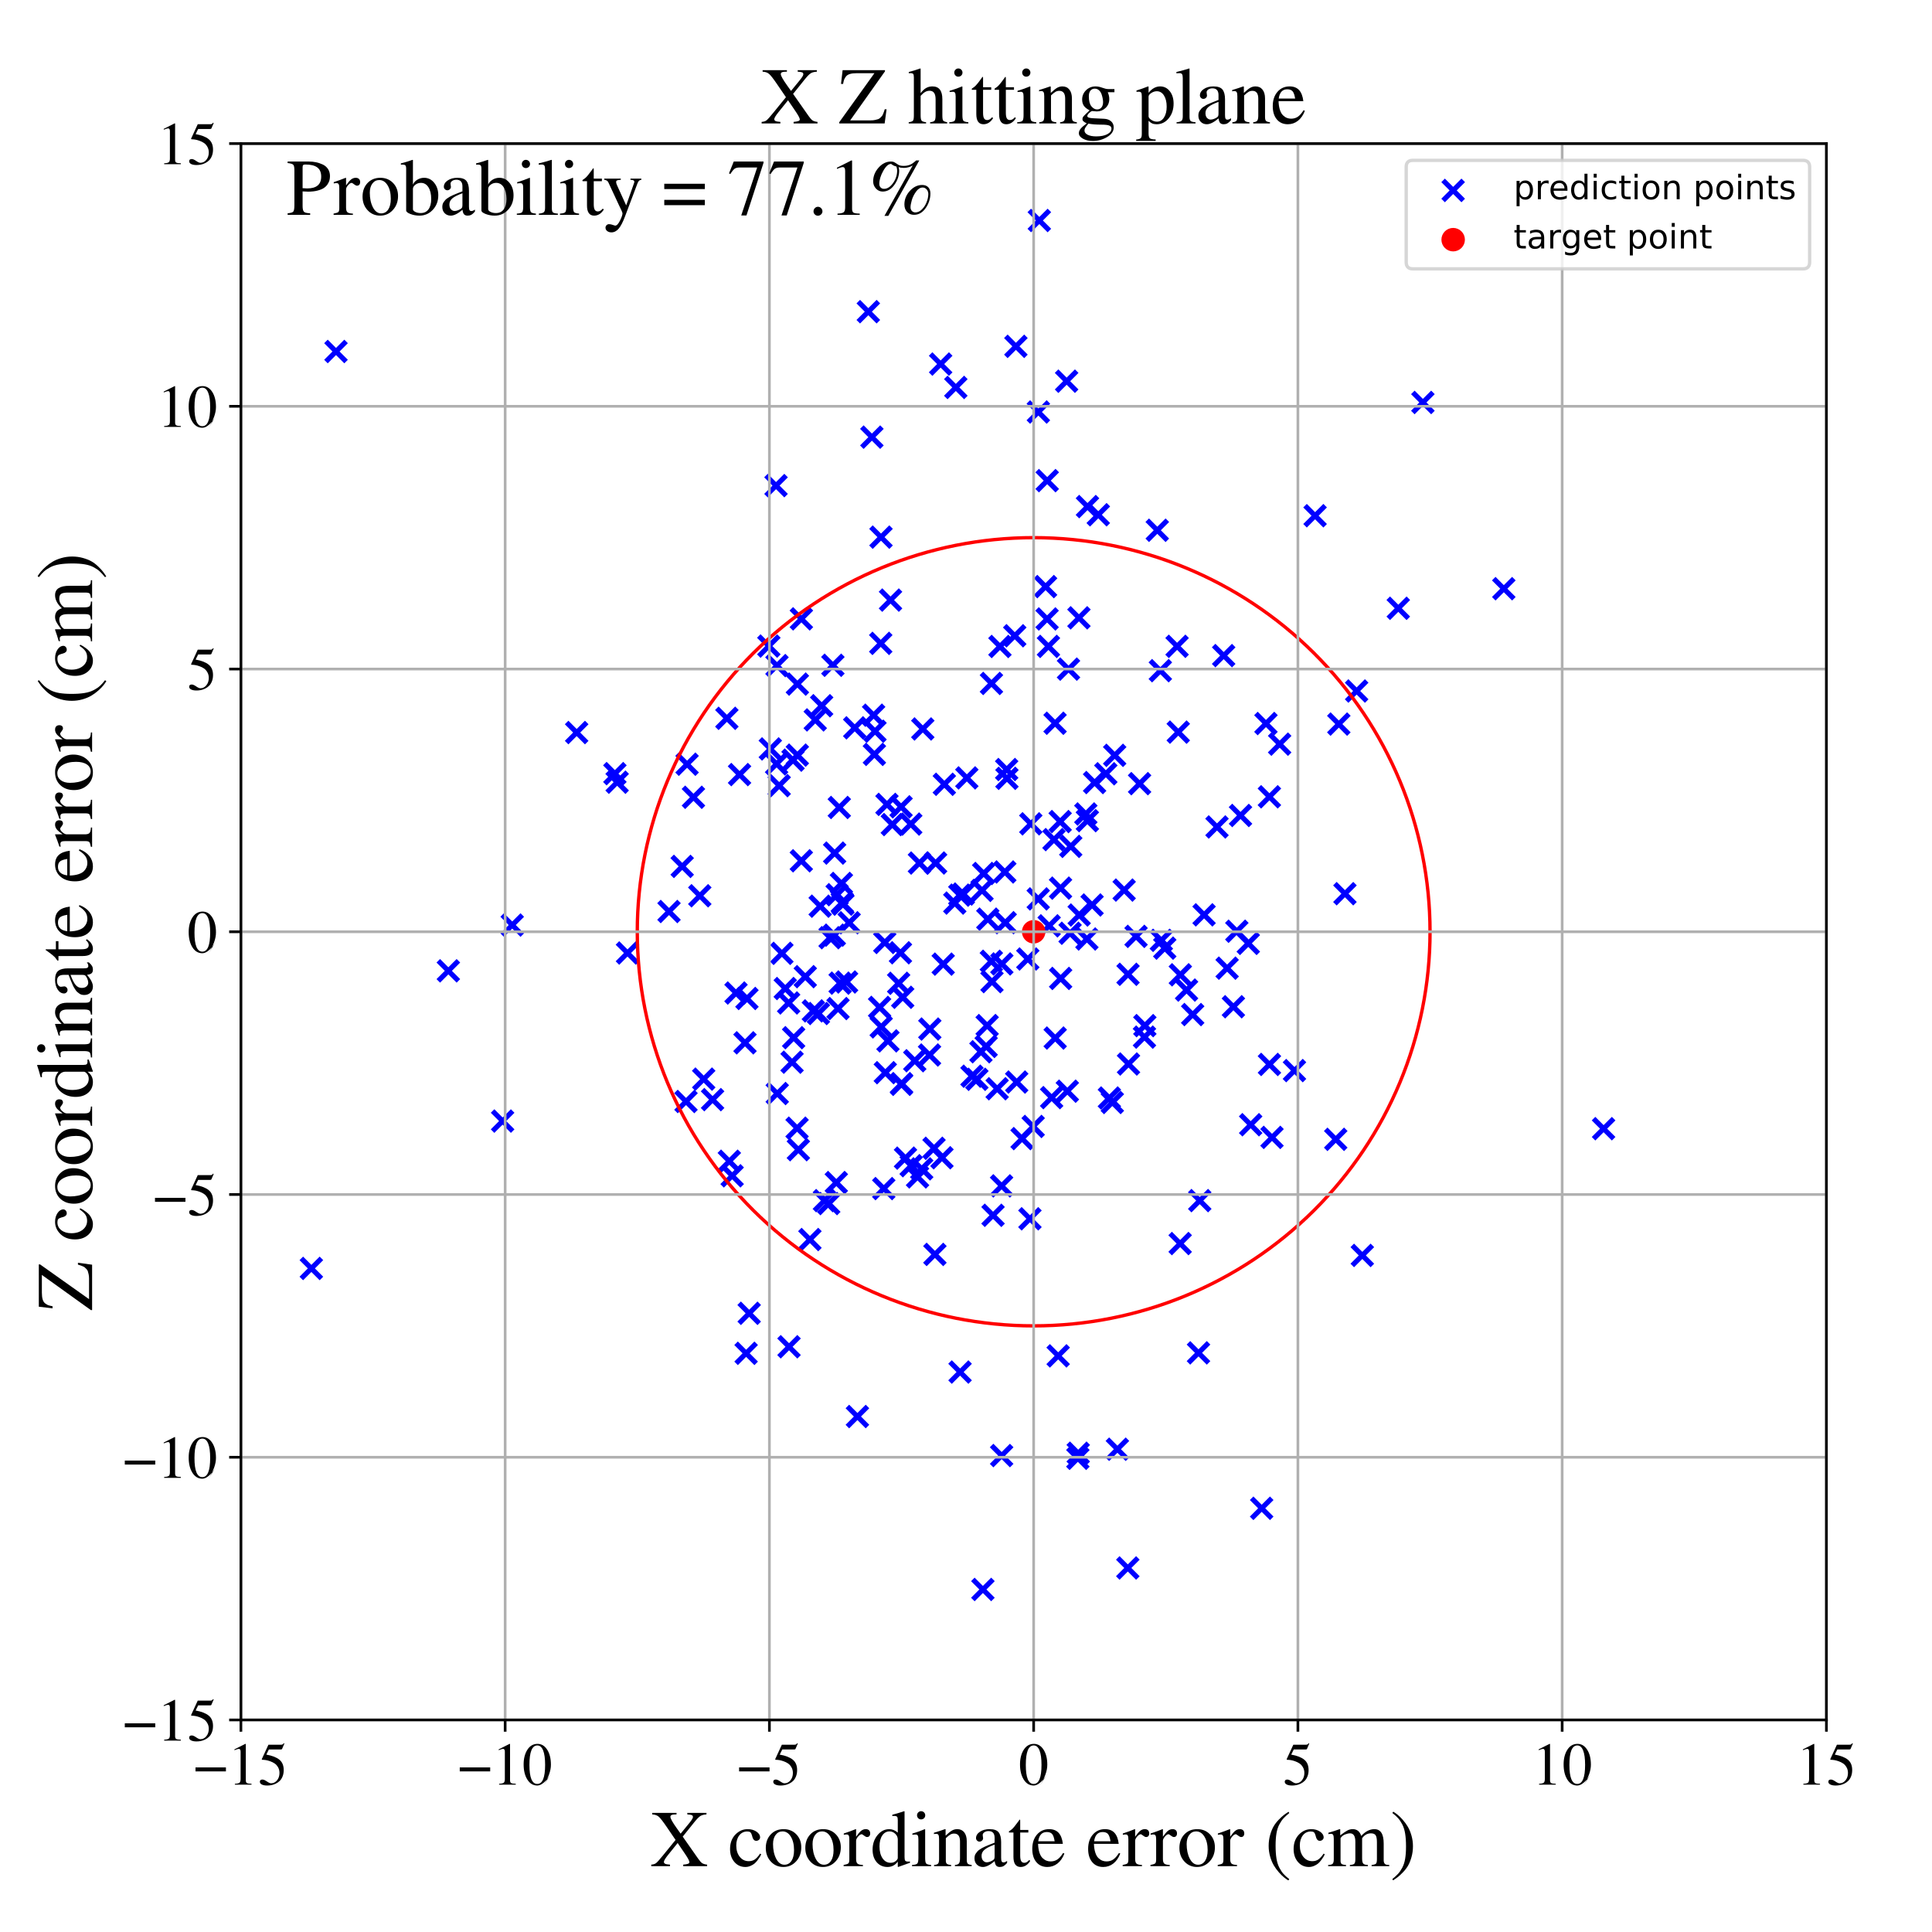 <?xml version="1.0" encoding="utf-8" standalone="no"?>
<!DOCTYPE svg PUBLIC "-//W3C//DTD SVG 1.1//EN"
  "http://www.w3.org/Graphics/SVG/1.1/DTD/svg11.dtd">
<!-- Created with matplotlib (https://matplotlib.org/) -->
<svg height="576pt" version="1.1" viewBox="0 0 576 576" width="576pt" xmlns="http://www.w3.org/2000/svg" xmlns:xlink="http://www.w3.org/1999/xlink">
 <defs>
  <style type="text/css">
*{stroke-linecap:butt;stroke-linejoin:round;}
  </style>
 </defs>
 <g id="figure_1">
  <g id="patch_1">
   <path d="M 0 576 
L 576 576 
L 576 0 
L 0 0 
z
" style="fill:#ffffff;"/>
  </g>
  <g id="axes_1">
   <g id="patch_2">
    <path d="M 71.822 512.784 
L 544.52 512.784 
L 544.52 42.802 
L 71.822 42.802 
z
" style="fill:#ffffff;"/>
   </g>
   <g id="PathCollection_1">
    <defs>
     <path d="M -3 3 
L 3 -3 
M -3 -3 
L 3 3 
" id="m8c97cfeaa3" style="stroke:#0000ff;stroke-width:1.5;"/>
    </defs>
    <g clip-path="url(#p3729ebce03)">
     <use style="fill:#0000ff;stroke:#0000ff;stroke-width:1.5;" x="321.742" xlink:href="#m8c97cfeaa3" y="272.8"/>
     <use style="fill:#0000ff;stroke:#0000ff;stroke-width:1.5;" x="298.614" xlink:href="#m8c97cfeaa3" y="353.551"/>
     <use style="fill:#0000ff;stroke:#0000ff;stroke-width:1.5;" x="265.498" xlink:href="#m8c97cfeaa3" y="178.909"/>
     <use style="fill:#0000ff;stroke:#0000ff;stroke-width:1.5;" x="-1" xlink:href="#m8c97cfeaa3" y="343.355"/>
     <use style="fill:#0000ff;stroke:#0000ff;stroke-width:1.5;" x="-1" xlink:href="#m8c97cfeaa3" y="392.018"/>
     <use style="fill:#0000ff;stroke:#0000ff;stroke-width:1.5;" x="223.362" xlink:href="#m8c97cfeaa3" y="391.541"/>
     <use style="fill:#0000ff;stroke:#0000ff;stroke-width:1.5;" x="351.902" xlink:href="#m8c97cfeaa3" y="290.624"/>
     <use style="fill:#0000ff;stroke:#0000ff;stroke-width:1.5;" x="249.847" xlink:href="#m8c97cfeaa3" y="300.688"/>
     <use style="fill:#0000ff;stroke:#0000ff;stroke-width:1.5;" x="269.133" xlink:href="#m8c97cfeaa3" y="297.332"/>
     <use style="fill:#0000ff;stroke:#0000ff;stroke-width:1.5;" x="345.03" xlink:href="#m8c97cfeaa3" y="158.091"/>
     <use style="fill:#0000ff;stroke:#0000ff;stroke-width:1.5;" x="238.921" xlink:href="#m8c97cfeaa3" y="184.501"/>
     <use style="fill:#0000ff;stroke:#0000ff;stroke-width:1.5;" x="324.218" xlink:href="#m8c97cfeaa3" y="151.029"/>
     <use style="fill:#0000ff;stroke:#0000ff;stroke-width:1.5;" x="247.075" xlink:href="#m8c97cfeaa3" y="358.828"/>
     <use style="fill:#0000ff;stroke:#0000ff;stroke-width:1.5;" x="351.283" xlink:href="#m8c97cfeaa3" y="218.273"/>
     <use style="fill:#0000ff;stroke:#0000ff;stroke-width:1.5;" x="233.112" xlink:href="#m8c97cfeaa3" y="284.224"/>
     <use style="fill:#0000ff;stroke:#0000ff;stroke-width:1.5;" x="237.639" xlink:href="#m8c97cfeaa3" y="336.351"/>
     <use style="fill:#0000ff;stroke:#0000ff;stroke-width:1.5;" x="258.88" xlink:href="#m8c97cfeaa3" y="92.924"/>
     <use style="fill:#0000ff;stroke:#0000ff;stroke-width:1.5;" x="298.121" xlink:href="#m8c97cfeaa3" y="192.737"/>
     <use style="fill:#0000ff;stroke:#0000ff;stroke-width:1.5;" x="212.447" xlink:href="#m8c97cfeaa3" y="327.84"/>
     <use style="fill:#0000ff;stroke:#0000ff;stroke-width:1.5;" x="278.948" xlink:href="#m8c97cfeaa3" y="257.292"/>
     <use style="fill:#0000ff;stroke:#0000ff;stroke-width:1.5;" x="332.328" xlink:href="#m8c97cfeaa3" y="225.192"/>
     <use style="fill:#0000ff;stroke:#0000ff;stroke-width:1.5;" x="362.836" xlink:href="#m8c97cfeaa3" y="246.547"/>
     <use style="fill:#0000ff;stroke:#0000ff;stroke-width:1.5;" x="385.928" xlink:href="#m8c97cfeaa3" y="319.181"/>
     <use style="fill:#0000ff;stroke:#0000ff;stroke-width:1.5;" x="314.228" xlink:href="#m8c97cfeaa3" y="250.321"/>
     <use style="fill:#0000ff;stroke:#0000ff;stroke-width:1.5;" x="217.44" xlink:href="#m8c97cfeaa3" y="346.209"/>
     <use style="fill:#0000ff;stroke:#0000ff;stroke-width:1.5;" x="243.057" xlink:href="#m8c97cfeaa3" y="214.628"/>
     <use style="fill:#0000ff;stroke:#0000ff;stroke-width:1.5;" x="231.729" xlink:href="#m8c97cfeaa3" y="326.022"/>
     <use style="fill:#0000ff;stroke:#0000ff;stroke-width:1.5;" x="133.668" xlink:href="#m8c97cfeaa3" y="289.44"/>
     <use style="fill:#0000ff;stroke:#0000ff;stroke-width:1.5;" x="302.536" xlink:href="#m8c97cfeaa3" y="189.544"/>
     <use style="fill:#0000ff;stroke:#0000ff;stroke-width:1.5;" x="275.116" xlink:href="#m8c97cfeaa3" y="217.331"/>
     <use style="fill:#0000ff;stroke:#0000ff;stroke-width:1.5;" x="299.691" xlink:href="#m8c97cfeaa3" y="275.084"/>
     <use style="fill:#0000ff;stroke:#0000ff;stroke-width:1.5;" x="1042.882" xlink:href="#m8c97cfeaa3" y="311.892"/>
     <use style="fill:#0000ff;stroke:#0000ff;stroke-width:1.5;" x="336.311" xlink:href="#m8c97cfeaa3" y="290.474"/>
     <use style="fill:#0000ff;stroke:#0000ff;stroke-width:1.5;" x="300.125" xlink:href="#m8c97cfeaa3" y="229.425"/>
     <use style="fill:#0000ff;stroke:#0000ff;stroke-width:1.5;" x="274.8" xlink:href="#m8c97cfeaa3" y="348.474"/>
     <use style="fill:#0000ff;stroke:#0000ff;stroke-width:1.5;" x="381.511" xlink:href="#m8c97cfeaa3" y="221.858"/>
     <use style="fill:#0000ff;stroke:#0000ff;stroke-width:1.5;" x="448.342" xlink:href="#m8c97cfeaa3" y="175.511"/>
     <use style="fill:#0000ff;stroke:#0000ff;stroke-width:1.5;" x="271.645" xlink:href="#m8c97cfeaa3" y="347.534"/>
     <use style="fill:#0000ff;stroke:#0000ff;stroke-width:1.5;" x="341.32" xlink:href="#m8c97cfeaa3" y="305.775"/>
     <use style="fill:#0000ff;stroke:#0000ff;stroke-width:1.5;" x="52.668" xlink:href="#m8c97cfeaa3" y="282.792"/>
     <use style="fill:#0000ff;stroke:#0000ff;stroke-width:1.5;" x="267.919" xlink:href="#m8c97cfeaa3" y="293.156"/>
     <use style="fill:#0000ff;stroke:#0000ff;stroke-width:1.5;" x="237.717" xlink:href="#m8c97cfeaa3" y="225.124"/>
     <use style="fill:#0000ff;stroke:#0000ff;stroke-width:1.5;" x="229.663" xlink:href="#m8c97cfeaa3" y="223.282"/>
     <use style="fill:#0000ff;stroke:#0000ff;stroke-width:1.5;" x="312.175" xlink:href="#m8c97cfeaa3" y="184.533"/>
     <use style="fill:#0000ff;stroke:#0000ff;stroke-width:1.5;" x="252.403" xlink:href="#m8c97cfeaa3" y="292.767"/>
     <use style="fill:#0000ff;stroke:#0000ff;stroke-width:1.5;" x="237.732" xlink:href="#m8c97cfeaa3" y="203.955"/>
     <use style="fill:#0000ff;stroke:#0000ff;stroke-width:1.5;" x="229.22" xlink:href="#m8c97cfeaa3" y="192.616"/>
     <use style="fill:#0000ff;stroke:#0000ff;stroke-width:1.5;" x="321.349" xlink:href="#m8c97cfeaa3" y="434.775"/>
     <use style="fill:#0000ff;stroke:#0000ff;stroke-width:1.5;" x="424.213" xlink:href="#m8c97cfeaa3" y="119.987"/>
     <use style="fill:#0000ff;stroke:#0000ff;stroke-width:1.5;" x="316.076" xlink:href="#m8c97cfeaa3" y="244.94"/>
     <use style="fill:#0000ff;stroke:#0000ff;stroke-width:1.5;" x="262.239" xlink:href="#m8c97cfeaa3" y="300.341"/>
     <use style="fill:#0000ff;stroke:#0000ff;stroke-width:1.5;" x="260.458" xlink:href="#m8c97cfeaa3" y="213.228"/>
     <use style="fill:#0000ff;stroke:#0000ff;stroke-width:1.5;" x="263.486" xlink:href="#m8c97cfeaa3" y="354.36"/>
     <use style="fill:#0000ff;stroke:#0000ff;stroke-width:1.5;" x="293.264" xlink:href="#m8c97cfeaa3" y="260.413"/>
     <use style="fill:#0000ff;stroke:#0000ff;stroke-width:1.5;" x="220.487" xlink:href="#m8c97cfeaa3" y="230.932"/>
     <use style="fill:#0000ff;stroke:#0000ff;stroke-width:1.5;" x="92.83" xlink:href="#m8c97cfeaa3" y="378.165"/>
     <use style="fill:#0000ff;stroke:#0000ff;stroke-width:1.5;" x="339.754" xlink:href="#m8c97cfeaa3" y="233.634"/>
     <use style="fill:#0000ff;stroke:#0000ff;stroke-width:1.5;" x="250.857" xlink:href="#m8c97cfeaa3" y="263.381"/>
     <use style="fill:#0000ff;stroke:#0000ff;stroke-width:1.5;" x="278.467" xlink:href="#m8c97cfeaa3" y="342.342"/>
     <use style="fill:#0000ff;stroke:#0000ff;stroke-width:1.5;" x="311.724" xlink:href="#m8c97cfeaa3" y="174.885"/>
     <use style="fill:#0000ff;stroke:#0000ff;stroke-width:1.5;" x="478.089" xlink:href="#m8c97cfeaa3" y="336.501"/>
     <use style="fill:#0000ff;stroke:#0000ff;stroke-width:1.5;" x="791.63" xlink:href="#m8c97cfeaa3" y="425.16"/>
     <use style="fill:#0000ff;stroke:#0000ff;stroke-width:1.5;" x="236.615" xlink:href="#m8c97cfeaa3" y="309.375"/>
     <use style="fill:#0000ff;stroke:#0000ff;stroke-width:1.5;" x="318.003" xlink:href="#m8c97cfeaa3" y="113.646"/>
     <use style="fill:#0000ff;stroke:#0000ff;stroke-width:1.5;" x="260.866" xlink:href="#m8c97cfeaa3" y="218.009"/>
     <use style="fill:#0000ff;stroke:#0000ff;stroke-width:1.5;" x="262.58" xlink:href="#m8c97cfeaa3" y="191.811"/>
     <use style="fill:#0000ff;stroke:#0000ff;stroke-width:1.5;" x="245.789" xlink:href="#m8c97cfeaa3" y="357.946"/>
     <use style="fill:#0000ff;stroke:#0000ff;stroke-width:1.5;" x="284.656" xlink:href="#m8c97cfeaa3" y="269.24"/>
     <use style="fill:#0000ff;stroke:#0000ff;stroke-width:1.5;" x="266.032" xlink:href="#m8c97cfeaa3" y="245.836"/>
     <use style="fill:#0000ff;stroke:#0000ff;stroke-width:1.5;" x="331.623" xlink:href="#m8c97cfeaa3" y="328.689"/>
     <use style="fill:#0000ff;stroke:#0000ff;stroke-width:1.5;" x="355.581" xlink:href="#m8c97cfeaa3" y="302.481"/>
     <use style="fill:#0000ff;stroke:#0000ff;stroke-width:1.5;" x="303.121" xlink:href="#m8c97cfeaa3" y="322.598"/>
     <use style="fill:#0000ff;stroke:#0000ff;stroke-width:1.5;" x="222.691" xlink:href="#m8c97cfeaa3" y="297.682"/>
     <use style="fill:#0000ff;stroke:#0000ff;stroke-width:1.5;" x="208.635" xlink:href="#m8c97cfeaa3" y="267.061"/>
     <use style="fill:#0000ff;stroke:#0000ff;stroke-width:1.5;" x="152.714" xlink:href="#m8c97cfeaa3" y="275.789"/>
     <use style="fill:#0000ff;stroke:#0000ff;stroke-width:1.5;" x="280.834" xlink:href="#m8c97cfeaa3" y="345.167"/>
     <use style="fill:#0000ff;stroke:#0000ff;stroke-width:1.5;" x="324.184" xlink:href="#m8c97cfeaa3" y="244.666"/>
     <use style="fill:#0000ff;stroke:#0000ff;stroke-width:1.5;" x="336.448" xlink:href="#m8c97cfeaa3" y="317.216"/>
     <use style="fill:#0000ff;stroke:#0000ff;stroke-width:1.5;" x="323.724" xlink:href="#m8c97cfeaa3" y="242.669"/>
     <use style="fill:#0000ff;stroke:#0000ff;stroke-width:1.5;" x="249.581" xlink:href="#m8c97cfeaa3" y="266.745"/>
     <use style="fill:#0000ff;stroke:#0000ff;stroke-width:1.5;" x="313.532" xlink:href="#m8c97cfeaa3" y="327.241"/>
     <use style="fill:#0000ff;stroke:#0000ff;stroke-width:1.5;" x="263.782" xlink:href="#m8c97cfeaa3" y="280.988"/>
     <use style="fill:#0000ff;stroke:#0000ff;stroke-width:1.5;" x="219.435" xlink:href="#m8c97cfeaa3" y="296.054"/>
     <use style="fill:#0000ff;stroke:#0000ff;stroke-width:1.5;" x="222.109" xlink:href="#m8c97cfeaa3" y="310.904"/>
     <use style="fill:#0000ff;stroke:#0000ff;stroke-width:1.5;" x="319.031" xlink:href="#m8c97cfeaa3" y="278.237"/>
     <use style="fill:#0000ff;stroke:#0000ff;stroke-width:1.5;" x="341.208" xlink:href="#m8c97cfeaa3" y="309.203"/>
     <use style="fill:#0000ff;stroke:#0000ff;stroke-width:1.5;" x="365.854" xlink:href="#m8c97cfeaa3" y="288.643"/>
     <use style="fill:#0000ff;stroke:#0000ff;stroke-width:1.5;" x="183.996" xlink:href="#m8c97cfeaa3" y="233.201"/>
     <use style="fill:#0000ff;stroke:#0000ff;stroke-width:1.5;" x="280.443" xlink:href="#m8c97cfeaa3" y="108.536"/>
     <use style="fill:#0000ff;stroke:#0000ff;stroke-width:1.5;" x="399.15" xlink:href="#m8c97cfeaa3" y="215.873"/>
     <use style="fill:#0000ff;stroke:#0000ff;stroke-width:1.5;" x="259.943" xlink:href="#m8c97cfeaa3" y="130.326"/>
     <use style="fill:#0000ff;stroke:#0000ff;stroke-width:1.5;" x="302.875" xlink:href="#m8c97cfeaa3" y="103.256"/>
     <use style="fill:#0000ff;stroke:#0000ff;stroke-width:1.5;" x="149.849" xlink:href="#m8c97cfeaa3" y="334.23"/>
     <use style="fill:#0000ff;stroke:#0000ff;stroke-width:1.5;" x="235.125" xlink:href="#m8c97cfeaa3" y="299.018"/>
     <use style="fill:#0000ff;stroke:#0000ff;stroke-width:1.5;" x="338.698" xlink:href="#m8c97cfeaa3" y="279.167"/>
     <use style="fill:#0000ff;stroke:#0000ff;stroke-width:1.5;" x="295.554" xlink:href="#m8c97cfeaa3" y="286.592"/>
     <use style="fill:#0000ff;stroke:#0000ff;stroke-width:1.5;" x="294.008" xlink:href="#m8c97cfeaa3" y="311.98"/>
     <use style="fill:#0000ff;stroke:#0000ff;stroke-width:1.5;" x="292.783" xlink:href="#m8c97cfeaa3" y="265.457"/>
     <use style="fill:#0000ff;stroke:#0000ff;stroke-width:1.5;" x="231.537" xlink:href="#m8c97cfeaa3" y="227.74"/>
     <use style="fill:#0000ff;stroke:#0000ff;stroke-width:1.5;" x="264.435" xlink:href="#m8c97cfeaa3" y="239.818"/>
     <use style="fill:#0000ff;stroke:#0000ff;stroke-width:1.5;" x="315.479" xlink:href="#m8c97cfeaa3" y="404.233"/>
     <use style="fill:#0000ff;stroke:#0000ff;stroke-width:1.5;" x="292.453" xlink:href="#m8c97cfeaa3" y="313.568"/>
     <use style="fill:#0000ff;stroke:#0000ff;stroke-width:1.5;" x="297.29" xlink:href="#m8c97cfeaa3" y="324.595"/>
     <use style="fill:#0000ff;stroke:#0000ff;stroke-width:1.5;" x="304.715" xlink:href="#m8c97cfeaa3" y="339.46"/>
     <use style="fill:#0000ff;stroke:#0000ff;stroke-width:1.5;" x="291.241" xlink:href="#m8c97cfeaa3" y="321.781"/>
     <use style="fill:#0000ff;stroke:#0000ff;stroke-width:1.5;" x="324.048" xlink:href="#m8c97cfeaa3" y="279.952"/>
     <use style="fill:#0000ff;stroke:#0000ff;stroke-width:1.5;" x="272.724" xlink:href="#m8c97cfeaa3" y="316.241"/>
     <use style="fill:#0000ff;stroke:#0000ff;stroke-width:1.5;" x="376.153" xlink:href="#m8c97cfeaa3" y="449.679"/>
     <use style="fill:#0000ff;stroke:#0000ff;stroke-width:1.5;" x="171.927" xlink:href="#m8c97cfeaa3" y="218.4"/>
     <use style="fill:#0000ff;stroke:#0000ff;stroke-width:1.5;" x="263.945" xlink:href="#m8c97cfeaa3" y="319.807"/>
     <use style="fill:#0000ff;stroke:#0000ff;stroke-width:1.5;" x="398.232" xlink:href="#m8c97cfeaa3" y="339.677"/>
     <use style="fill:#0000ff;stroke:#0000ff;stroke-width:1.5;" x="268.645" xlink:href="#m8c97cfeaa3" y="240.546"/>
     <use style="fill:#0000ff;stroke:#0000ff;stroke-width:1.5;" x="218.283" xlink:href="#m8c97cfeaa3" y="350.546"/>
     <use style="fill:#0000ff;stroke:#0000ff;stroke-width:1.5;" x="309.532" xlink:href="#m8c97cfeaa3" y="267.999"/>
     <use style="fill:#0000ff;stroke:#0000ff;stroke-width:1.5;" x="244.523" xlink:href="#m8c97cfeaa3" y="270.165"/>
     <use style="fill:#0000ff;stroke:#0000ff;stroke-width:1.5;" x="262.718" xlink:href="#m8c97cfeaa3" y="306.162"/>
     <use style="fill:#0000ff;stroke:#0000ff;stroke-width:1.5;" x="379.23" xlink:href="#m8c97cfeaa3" y="339.098"/>
     <use style="fill:#0000ff;stroke:#0000ff;stroke-width:1.5;" x="372.158" xlink:href="#m8c97cfeaa3" y="281.256"/>
     <use style="fill:#0000ff;stroke:#0000ff;stroke-width:1.5;" x="329.689" xlink:href="#m8c97cfeaa3" y="230.69"/>
     <use style="fill:#0000ff;stroke:#0000ff;stroke-width:1.5;" x="288.248" xlink:href="#m8c97cfeaa3" y="231.921"/>
     <use style="fill:#0000ff;stroke:#0000ff;stroke-width:1.5;" x="248.313" xlink:href="#m8c97cfeaa3" y="198.344"/>
     <use style="fill:#0000ff;stroke:#0000ff;stroke-width:1.5;" x="268.795" xlink:href="#m8c97cfeaa3" y="323.064"/>
     <use style="fill:#0000ff;stroke:#0000ff;stroke-width:1.5;" x="204.526" xlink:href="#m8c97cfeaa3" y="328.395"/>
     <use style="fill:#0000ff;stroke:#0000ff;stroke-width:1.5;" x="231.644" xlink:href="#m8c97cfeaa3" y="198.442"/>
     <use style="fill:#0000ff;stroke:#0000ff;stroke-width:1.5;" x="326.338" xlink:href="#m8c97cfeaa3" y="233.306"/>
     <use style="fill:#0000ff;stroke:#0000ff;stroke-width:1.5;" x="262.658" xlink:href="#m8c97cfeaa3" y="160.14"/>
     <use style="fill:#0000ff;stroke:#0000ff;stroke-width:1.5;" x="308.031" xlink:href="#m8c97cfeaa3" y="335.835"/>
     <use style="fill:#0000ff;stroke:#0000ff;stroke-width:1.5;" x="330.747" xlink:href="#m8c97cfeaa3" y="327.357"/>
     <use style="fill:#0000ff;stroke:#0000ff;stroke-width:1.5;" x="378.453" xlink:href="#m8c97cfeaa3" y="237.556"/>
     <use style="fill:#0000ff;stroke:#0000ff;stroke-width:1.5;" x="100.179" xlink:href="#m8c97cfeaa3" y="104.794"/>
     <use style="fill:#0000ff;stroke:#0000ff;stroke-width:1.5;" x="284.964" xlink:href="#m8c97cfeaa3" y="115.51"/>
     <use style="fill:#0000ff;stroke:#0000ff;stroke-width:1.5;" x="240.087" xlink:href="#m8c97cfeaa3" y="291.181"/>
     <use style="fill:#0000ff;stroke:#0000ff;stroke-width:1.5;" x="404.464" xlink:href="#m8c97cfeaa3" y="206.012"/>
     <use style="fill:#0000ff;stroke:#0000ff;stroke-width:1.5;" x="319.229" xlink:href="#m8c97cfeaa3" y="252.337"/>
     <use style="fill:#0000ff;stroke:#0000ff;stroke-width:1.5;" x="273.553" xlink:href="#m8c97cfeaa3" y="350.879"/>
     <use style="fill:#0000ff;stroke:#0000ff;stroke-width:1.5;" x="183.319" xlink:href="#m8c97cfeaa3" y="230.65"/>
     <use style="fill:#0000ff;stroke:#0000ff;stroke-width:1.5;" x="353.247" xlink:href="#m8c97cfeaa3" y="517.406"/>
     <use style="fill:#0000ff;stroke:#0000ff;stroke-width:1.5;" x="248.751" xlink:href="#m8c97cfeaa3" y="278.801"/>
     <use style="fill:#0000ff;stroke:#0000ff;stroke-width:1.5;" x="187.079" xlink:href="#m8c97cfeaa3" y="284.124"/>
     <use style="fill:#0000ff;stroke:#0000ff;stroke-width:1.5;" x="869.467" xlink:href="#m8c97cfeaa3" y="232.158"/>
     <use style="fill:#0000ff;stroke:#0000ff;stroke-width:1.5;" x="232.307" xlink:href="#m8c97cfeaa3" y="234.228"/>
     <use style="fill:#0000ff;stroke:#0000ff;stroke-width:1.5;" x="277.213" xlink:href="#m8c97cfeaa3" y="306.794"/>
     <use style="fill:#0000ff;stroke:#0000ff;stroke-width:1.5;" x="357.32" xlink:href="#m8c97cfeaa3" y="403.337"/>
     <use style="fill:#0000ff;stroke:#0000ff;stroke-width:1.5;" x="236.429" xlink:href="#m8c97cfeaa3" y="226.628"/>
     <use style="fill:#0000ff;stroke:#0000ff;stroke-width:1.5;" x="350.933" xlink:href="#m8c97cfeaa3" y="192.693"/>
     <use style="fill:#0000ff;stroke:#0000ff;stroke-width:1.5;" x="353.757" xlink:href="#m8c97cfeaa3" y="295.173"/>
     <use style="fill:#0000ff;stroke:#0000ff;stroke-width:1.5;" x="271.534" xlink:href="#m8c97cfeaa3" y="245.686"/>
     <use style="fill:#0000ff;stroke:#0000ff;stroke-width:1.5;" x="238.905" xlink:href="#m8c97cfeaa3" y="256.632"/>
     <use style="fill:#0000ff;stroke:#0000ff;stroke-width:1.5;" x="325.59" xlink:href="#m8c97cfeaa3" y="269.81"/>
     <use style="fill:#0000ff;stroke:#0000ff;stroke-width:1.5;" x="204.843" xlink:href="#m8c97cfeaa3" y="227.837"/>
     <use style="fill:#0000ff;stroke:#0000ff;stroke-width:1.5;" x="260.687" xlink:href="#m8c97cfeaa3" y="224.911"/>
     <use style="fill:#0000ff;stroke:#0000ff;stroke-width:1.5;" x="298.686" xlink:href="#m8c97cfeaa3" y="287.381"/>
     <use style="fill:#0000ff;stroke:#0000ff;stroke-width:1.5;" x="327.441" xlink:href="#m8c97cfeaa3" y="153.466"/>
     <use style="fill:#0000ff;stroke:#0000ff;stroke-width:1.5;" x="295.59" xlink:href="#m8c97cfeaa3" y="203.759"/>
     <use style="fill:#0000ff;stroke:#0000ff;stroke-width:1.5;" x="234.113" xlink:href="#m8c97cfeaa3" y="294.715"/>
     <use style="fill:#0000ff;stroke:#0000ff;stroke-width:1.5;" x="351.853" xlink:href="#m8c97cfeaa3" y="370.749"/>
     <use style="fill:#0000ff;stroke:#0000ff;stroke-width:1.5;" x="296.066" xlink:href="#m8c97cfeaa3" y="362.324"/>
     <use style="fill:#0000ff;stroke:#0000ff;stroke-width:1.5;" x="309.864" xlink:href="#m8c97cfeaa3" y="65.737"/>
     <use style="fill:#0000ff;stroke:#0000ff;stroke-width:1.5;" x="274.11" xlink:href="#m8c97cfeaa3" y="257.305"/>
     <use style="fill:#0000ff;stroke:#0000ff;stroke-width:1.5;" x="231.362" xlink:href="#m8c97cfeaa3" y="144.781"/>
     <use style="fill:#0000ff;stroke:#0000ff;stroke-width:1.5;" x="209.8" xlink:href="#m8c97cfeaa3" y="321.726"/>
     <use style="fill:#0000ff;stroke:#0000ff;stroke-width:1.5;" x="364.824" xlink:href="#m8c97cfeaa3" y="195.462"/>
     <use style="fill:#0000ff;stroke:#0000ff;stroke-width:1.5;" x="269.965" xlink:href="#m8c97cfeaa3" y="345.276"/>
     <use style="fill:#0000ff;stroke:#0000ff;stroke-width:1.5;" x="247.474" xlink:href="#m8c97cfeaa3" y="279.565"/>
     <use style="fill:#0000ff;stroke:#0000ff;stroke-width:1.5;" x="368.743" xlink:href="#m8c97cfeaa3" y="277.633"/>
     <use style="fill:#0000ff;stroke:#0000ff;stroke-width:1.5;" x="372.872" xlink:href="#m8c97cfeaa3" y="335.32"/>
     <use style="fill:#0000ff;stroke:#0000ff;stroke-width:1.5;" x="307.059" xlink:href="#m8c97cfeaa3" y="363.366"/>
     <use style="fill:#0000ff;stroke:#0000ff;stroke-width:1.5;" x="406.158" xlink:href="#m8c97cfeaa3" y="374.287"/>
     <use style="fill:#0000ff;stroke:#0000ff;stroke-width:1.5;" x="309.576" xlink:href="#m8c97cfeaa3" y="122.834"/>
     <use style="fill:#0000ff;stroke:#0000ff;stroke-width:1.5;" x="241.463" xlink:href="#m8c97cfeaa3" y="369.552"/>
     <use style="fill:#0000ff;stroke:#0000ff;stroke-width:1.5;" x="236.145" xlink:href="#m8c97cfeaa3" y="316.676"/>
     <use style="fill:#0000ff;stroke:#0000ff;stroke-width:1.5;" x="253.164" xlink:href="#m8c97cfeaa3" y="275.104"/>
     <use style="fill:#0000ff;stroke:#0000ff;stroke-width:1.5;" x="289.78" xlink:href="#m8c97cfeaa3" y="320.856"/>
     <use style="fill:#0000ff;stroke:#0000ff;stroke-width:1.5;" x="250.226" xlink:href="#m8c97cfeaa3" y="240.739"/>
     <use style="fill:#0000ff;stroke:#0000ff;stroke-width:1.5;" x="335.154" xlink:href="#m8c97cfeaa3" y="265.364"/>
     <use style="fill:#0000ff;stroke:#0000ff;stroke-width:1.5;" x="347.258" xlink:href="#m8c97cfeaa3" y="282.674"/>
     <use style="fill:#0000ff;stroke:#0000ff;stroke-width:1.5;" x="314.555" xlink:href="#m8c97cfeaa3" y="215.625"/>
     <use style="fill:#0000ff;stroke:#0000ff;stroke-width:1.5;" x="278.73" xlink:href="#m8c97cfeaa3" y="373.986"/>
     <use style="fill:#0000ff;stroke:#0000ff;stroke-width:1.5;" x="254.823" xlink:href="#m8c97cfeaa3" y="216.996"/>
     <use style="fill:#0000ff;stroke:#0000ff;stroke-width:1.5;" x="203.39" xlink:href="#m8c97cfeaa3" y="258.307"/>
     <use style="fill:#0000ff;stroke:#0000ff;stroke-width:1.5;" x="281.541" xlink:href="#m8c97cfeaa3" y="233.825"/>
     <use style="fill:#0000ff;stroke:#0000ff;stroke-width:1.5;" x="312.792" xlink:href="#m8c97cfeaa3" y="276.023"/>
     <use style="fill:#0000ff;stroke:#0000ff;stroke-width:1.5;" x="268.459" xlink:href="#m8c97cfeaa3" y="284.057"/>
     <use style="fill:#0000ff;stroke:#0000ff;stroke-width:1.5;" x="286.146" xlink:href="#m8c97cfeaa3" y="266.876"/>
     <use style="fill:#0000ff;stroke:#0000ff;stroke-width:1.5;" x="400.977" xlink:href="#m8c97cfeaa3" y="266.444"/>
     <use style="fill:#0000ff;stroke:#0000ff;stroke-width:1.5;" x="358.981" xlink:href="#m8c97cfeaa3" y="272.747"/>
     <use style="fill:#0000ff;stroke:#0000ff;stroke-width:1.5;" x="314.591" xlink:href="#m8c97cfeaa3" y="309.477"/>
     <use style="fill:#0000ff;stroke:#0000ff;stroke-width:1.5;" x="286.232" xlink:href="#m8c97cfeaa3" y="409.059"/>
     <use style="fill:#0000ff;stroke:#0000ff;stroke-width:1.5;" x="5.135" xlink:href="#m8c97cfeaa3" y="206.191"/>
     <use style="fill:#0000ff;stroke:#0000ff;stroke-width:1.5;" x="206.744" xlink:href="#m8c97cfeaa3" y="237.7"/>
     <use style="fill:#0000ff;stroke:#0000ff;stroke-width:1.5;" x="378.467" xlink:href="#m8c97cfeaa3" y="317.348"/>
     <use style="fill:#0000ff;stroke:#0000ff;stroke-width:1.5;" x="318.562" xlink:href="#m8c97cfeaa3" y="199.489"/>
     <use style="fill:#0000ff;stroke:#0000ff;stroke-width:1.5;" x="357.689" xlink:href="#m8c97cfeaa3" y="357.946"/>
     <use style="fill:#0000ff;stroke:#0000ff;stroke-width:1.5;" x="333.14" xlink:href="#m8c97cfeaa3" y="432.067"/>
     <use style="fill:#0000ff;stroke:#0000ff;stroke-width:1.5;" x="318.212" xlink:href="#m8c97cfeaa3" y="325.323"/>
     <use style="fill:#0000ff;stroke:#0000ff;stroke-width:1.5;" x="216.709" xlink:href="#m8c97cfeaa3" y="214.155"/>
     <use style="fill:#0000ff;stroke:#0000ff;stroke-width:1.5;" x="293.037" xlink:href="#m8c97cfeaa3" y="473.876"/>
     <use style="fill:#0000ff;stroke:#0000ff;stroke-width:1.5;" x="160.497" xlink:href="#m8c97cfeaa3" y="751.293"/>
     <use style="fill:#0000ff;stroke:#0000ff;stroke-width:1.5;" x="243.997" xlink:href="#m8c97cfeaa3" y="302.166"/>
     <use style="fill:#0000ff;stroke:#0000ff;stroke-width:1.5;" x="369.843" xlink:href="#m8c97cfeaa3" y="243.122"/>
     <use style="fill:#0000ff;stroke:#0000ff;stroke-width:1.5;" x="248.838" xlink:href="#m8c97cfeaa3" y="254.336"/>
     <use style="fill:#0000ff;stroke:#0000ff;stroke-width:1.5;" x="392.076" xlink:href="#m8c97cfeaa3" y="153.757"/>
     <use style="fill:#0000ff;stroke:#0000ff;stroke-width:1.5;" x="346.243" xlink:href="#m8c97cfeaa3" y="280.351"/>
     <use style="fill:#0000ff;stroke:#0000ff;stroke-width:1.5;" x="281.204" xlink:href="#m8c97cfeaa3" y="287.443"/>
     <use style="fill:#0000ff;stroke:#0000ff;stroke-width:1.5;" x="251.098" xlink:href="#m8c97cfeaa3" y="269.123"/>
     <use style="fill:#0000ff;stroke:#0000ff;stroke-width:1.5;" x="277.13" xlink:href="#m8c97cfeaa3" y="314.534"/>
     <use style="fill:#0000ff;stroke:#0000ff;stroke-width:1.5;" x="316.187" xlink:href="#m8c97cfeaa3" y="264.784"/>
     <use style="fill:#0000ff;stroke:#0000ff;stroke-width:1.5;" x="294.504" xlink:href="#m8c97cfeaa3" y="274.025"/>
     <use style="fill:#0000ff;stroke:#0000ff;stroke-width:1.5;" x="416.881" xlink:href="#m8c97cfeaa3" y="181.351"/>
     <use style="fill:#0000ff;stroke:#0000ff;stroke-width:1.5;" x="249.336" xlink:href="#m8c97cfeaa3" y="352.561"/>
     <use style="fill:#0000ff;stroke:#0000ff;stroke-width:1.5;" x="251.311" xlink:href="#m8c97cfeaa3" y="269.567"/>
     <use style="fill:#0000ff;stroke:#0000ff;stroke-width:1.5;" x="377.428" xlink:href="#m8c97cfeaa3" y="215.71"/>
     <use style="fill:#0000ff;stroke:#0000ff;stroke-width:1.5;" x="255.63" xlink:href="#m8c97cfeaa3" y="422.317"/>
     <use style="fill:#0000ff;stroke:#0000ff;stroke-width:1.5;" x="238.023" xlink:href="#m8c97cfeaa3" y="342.762"/>
     <use style="fill:#0000ff;stroke:#0000ff;stroke-width:1.5;" x="299.572" xlink:href="#m8c97cfeaa3" y="259.967"/>
     <use style="fill:#0000ff;stroke:#0000ff;stroke-width:1.5;" x="336.244" xlink:href="#m8c97cfeaa3" y="467.467"/>
     <use style="fill:#0000ff;stroke:#0000ff;stroke-width:1.5;" x="268.752" xlink:href="#m8c97cfeaa3" y="323.279"/>
     <use style="fill:#0000ff;stroke:#0000ff;stroke-width:1.5;" x="316.217" xlink:href="#m8c97cfeaa3" y="291.705"/>
     <use style="fill:#0000ff;stroke:#0000ff;stroke-width:1.5;" x="294.308" xlink:href="#m8c97cfeaa3" y="305.758"/>
     <use style="fill:#0000ff;stroke:#0000ff;stroke-width:1.5;" x="244.967" xlink:href="#m8c97cfeaa3" y="210.402"/>
     <use style="fill:#0000ff;stroke:#0000ff;stroke-width:1.5;" x="32.326" xlink:href="#m8c97cfeaa3" y="169.711"/>
     <use style="fill:#0000ff;stroke:#0000ff;stroke-width:1.5;" x="298.629" xlink:href="#m8c97cfeaa3" y="433.956"/>
     <use style="fill:#0000ff;stroke:#0000ff;stroke-width:1.5;" x="-1" xlink:href="#m8c97cfeaa3" y="234.351"/>
     <use style="fill:#0000ff;stroke:#0000ff;stroke-width:1.5;" x="-1" xlink:href="#m8c97cfeaa3" y="229.161"/>
     <use style="fill:#0000ff;stroke:#0000ff;stroke-width:1.5;" x="321.46" xlink:href="#m8c97cfeaa3" y="433.262"/>
     <use style="fill:#0000ff;stroke:#0000ff;stroke-width:1.5;" x="321.668" xlink:href="#m8c97cfeaa3" y="184.196"/>
     <use style="fill:#0000ff;stroke:#0000ff;stroke-width:1.5;" x="367.723" xlink:href="#m8c97cfeaa3" y="300.147"/>
     <use style="fill:#0000ff;stroke:#0000ff;stroke-width:1.5;" x="235.237" xlink:href="#m8c97cfeaa3" y="401.52"/>
     <use style="fill:#0000ff;stroke:#0000ff;stroke-width:1.5;" x="287.207" xlink:href="#m8c97cfeaa3" y="266.546"/>
     <use style="fill:#0000ff;stroke:#0000ff;stroke-width:1.5;" x="222.45" xlink:href="#m8c97cfeaa3" y="403.469"/>
     <use style="fill:#0000ff;stroke:#0000ff;stroke-width:1.5;" x="242.491" xlink:href="#m8c97cfeaa3" y="301.383"/>
     <use style="fill:#0000ff;stroke:#0000ff;stroke-width:1.5;" x="250.473" xlink:href="#m8c97cfeaa3" y="293.11"/>
     <use style="fill:#0000ff;stroke:#0000ff;stroke-width:1.5;" x="306.43" xlink:href="#m8c97cfeaa3" y="285.912"/>
     <use style="fill:#0000ff;stroke:#0000ff;stroke-width:1.5;" x="674.639" xlink:href="#m8c97cfeaa3" y="113.072"/>
     <use style="fill:#0000ff;stroke:#0000ff;stroke-width:1.5;" x="264.731" xlink:href="#m8c97cfeaa3" y="310.321"/>
     <use style="fill:#0000ff;stroke:#0000ff;stroke-width:1.5;" x="345.943" xlink:href="#m8c97cfeaa3" y="199.954"/>
     <use style="fill:#0000ff;stroke:#0000ff;stroke-width:1.5;" x="199.459" xlink:href="#m8c97cfeaa3" y="271.754"/>
     <use style="fill:#0000ff;stroke:#0000ff;stroke-width:1.5;" x="295.748" xlink:href="#m8c97cfeaa3" y="292.662"/>
     <use style="fill:#0000ff;stroke:#0000ff;stroke-width:1.5;" x="300.203" xlink:href="#m8c97cfeaa3" y="232.045"/>
     <use style="fill:#0000ff;stroke:#0000ff;stroke-width:1.5;" x="312.215" xlink:href="#m8c97cfeaa3" y="143.296"/>
     <use style="fill:#0000ff;stroke:#0000ff;stroke-width:1.5;" x="307.319" xlink:href="#m8c97cfeaa3" y="245.612"/>
     <use style="fill:#0000ff;stroke:#0000ff;stroke-width:1.5;" x="312.579" xlink:href="#m8c97cfeaa3" y="192.714"/>
    </g>
   </g>
   <g id="PathCollection_2">
    <defs>
     <path d="M 0 3 
C 0.796 3 1.559 2.684 2.121 2.121 
C 2.684 1.559 3 0.796 3 0 
C 3 -0.796 2.684 -1.559 2.121 -2.121 
C 1.559 -2.684 0.796 -3 0 -3 
C -0.796 -3 -1.559 -2.684 -2.121 -2.121 
C -2.684 -1.559 -3 -0.796 -3 0 
C -3 0.796 -2.684 1.559 -2.121 2.121 
C -1.559 2.684 -0.796 3 0 3 
z
" id="m2685197333" style="stroke:#ff0000;"/>
    </defs>
    <g clip-path="url(#p3729ebce03)">
     <use style="fill:#ff0000;stroke:#ff0000;" x="308.171" xlink:href="#m2685197333" y="277.793"/>
    </g>
   </g>
   <g id="patch_3">
    <path clip-path="url(#p3729ebce03)" d="M 308.171 395.288 
C 339.511 395.288 369.572 382.908 391.733 360.875 
C 413.894 338.841 426.346 308.953 426.346 277.793 
C 426.346 246.633 413.894 216.745 391.733 194.711 
C 369.572 172.677 339.511 160.297 308.171 160.297 
C 276.831 160.297 246.77 172.677 224.609 194.711 
C 202.448 216.745 189.997 246.633 189.997 277.793 
C 189.997 308.953 202.448 338.841 224.609 360.875 
C 246.77 382.908 276.831 395.288 308.171 395.288 
z
" style="fill:none;stroke:#ff0000;stroke-linejoin:miter;"/>
   </g>
   <g id="matplotlib.axis_1">
    <g id="xtick_1">
     <g id="line2d_1">
      <path clip-path="url(#p3729ebce03)" d="M 71.822 512.784 
L 71.822 42.802 
" style="fill:none;stroke:#b0b0b0;stroke-linecap:square;stroke-width:0.8;"/>
     </g>
     <g id="line2d_2">
      <defs>
       <path d="M 0 0 
L 0 3.5 
" id="m7a830d2cb0" style="stroke:#000000;stroke-width:0.8;"/>
      </defs>
      <g>
       <use style="stroke:#000000;stroke-width:0.8;" x="71.822" xlink:href="#m7a830d2cb0" y="512.784"/>
      </g>
     </g>
     <g id="text_1">
      <!-- −15 -->
      <defs>
       <path d="M 3 22 
L 3 28.594 
L 53.406 28.594 
L 53.406 22 
z
" id="FreeSerif-8722"/>
       <path d="M 18.297 59.297 
Q 16.5 59.297 11.094 57.094 
L 11.094 58.5 
L 29.094 67.594 
L 29.906 67.406 
L 29.906 7.406 
Q 29.906 3.797 31.703 2.688 
Q 33.5 1.594 39.406 1.5 
L 39.406 0 
L 11.797 0 
L 11.797 1.5 
Q 17.406 1.703 19.344 3.141 
Q 21.297 4.594 21.297 9.297 
L 21.297 54.594 
Q 21.297 59.297 18.297 59.297 
z
" id="FreeSerif-49"/>
       <path d="M 35.703 19.406 
Q 35.703 24.703 33.344 28.797 
Q 31 32.906 27.641 35.156 
Q 24.297 37.406 20.141 38.844 
Q 16 40.297 12.953 40.75 
Q 9.906 41.203 7.594 41.203 
Q 6.406 41.203 6.406 42 
Q 6.406 42.297 6.5 42.5 
L 17.406 66.203 
L 38.297 66.203 
Q 39.906 66.203 40.844 66.703 
Q 41.797 67.203 42.906 68.797 
L 43.797 68.094 
L 40 59.203 
Q 39.594 58.297 37.703 58.297 
L 18.094 58.297 
L 13.906 49.797 
Q 28.5 47.203 35.594 41.344 
Q 42.703 35.5 42.703 24.203 
Q 42.703 18.297 40.844 13.688 
Q 39 9.094 36.141 6.297 
Q 33.297 3.5 29.547 1.703 
Q 25.797 -0.094 22.344 -0.75 
Q 18.906 -1.406 15.406 -1.406 
Q 9.797 -1.406 6.5 0.25 
Q 3.203 1.906 3.203 4.797 
Q 3.203 8.5 7.5 8.5 
Q 10.297 8.5 14.75 5.391 
Q 19.203 2.297 21.797 2.297 
Q 27.703 2.297 31.703 7.25 
Q 35.703 12.203 35.703 19.406 
z
" id="FreeSerif-53"/>
      </defs>
      <g transform="translate(57.746 532.077)scale(0.18 -0.18)">
       <use xlink:href="#FreeSerif-8722"/>
       <use x="56.4" xlink:href="#FreeSerif-49"/>
       <use x="106.4" xlink:href="#FreeSerif-53"/>
      </g>
     </g>
    </g>
    <g id="xtick_2">
     <g id="line2d_3">
      <path clip-path="url(#p3729ebce03)" d="M 150.605 512.784 
L 150.605 42.802 
" style="fill:none;stroke:#b0b0b0;stroke-linecap:square;stroke-width:0.8;"/>
     </g>
     <g id="line2d_4">
      <g>
       <use style="stroke:#000000;stroke-width:0.8;" x="150.605" xlink:href="#m7a830d2cb0" y="512.784"/>
      </g>
     </g>
     <g id="text_2">
      <!-- −10 -->
      <defs>
       <path d="M 47.594 17.797 
Q 35.203 -1.406 25 -1.406 
Q 14.797 -1.406 8.594 8.391 
Q 2.406 18.203 2.406 33.594 
Q 2.406 48.094 8.594 57.844 
Q 14.797 67.594 25.406 67.594 
Q 35.203 67.594 41.391 58 
Q 47.594 48.406 47.594 33 
Q 47.594 17.797 35.203 -1.406 
z
M 25.094 65 
Q 12 65 12 32.703 
Q 12 1.203 25 1.203 
Q 38 1.203 38 32.797 
Q 38 48.5 34.703 56.75 
Q 31.406 65 25.094 65 
z
" id="FreeSerif-48"/>
      </defs>
      <g transform="translate(136.529 532.077)scale(0.18 -0.18)">
       <use xlink:href="#FreeSerif-8722"/>
       <use x="56.4" xlink:href="#FreeSerif-49"/>
       <use x="106.4" xlink:href="#FreeSerif-48"/>
      </g>
     </g>
    </g>
    <g id="xtick_3">
     <g id="line2d_5">
      <path clip-path="url(#p3729ebce03)" d="M 229.388 512.784 
L 229.388 42.802 
" style="fill:none;stroke:#b0b0b0;stroke-linecap:square;stroke-width:0.8;"/>
     </g>
     <g id="line2d_6">
      <g>
       <use style="stroke:#000000;stroke-width:0.8;" x="229.388" xlink:href="#m7a830d2cb0" y="512.784"/>
      </g>
     </g>
     <g id="text_3">
      <!-- −5 -->
      <g transform="translate(219.812 532.077)scale(0.18 -0.18)">
       <use xlink:href="#FreeSerif-8722"/>
       <use x="56.4" xlink:href="#FreeSerif-53"/>
      </g>
     </g>
    </g>
    <g id="xtick_4">
     <g id="line2d_7">
      <path clip-path="url(#p3729ebce03)" d="M 308.171 512.784 
L 308.171 42.802 
" style="fill:none;stroke:#b0b0b0;stroke-linecap:square;stroke-width:0.8;"/>
     </g>
     <g id="line2d_8">
      <g>
       <use style="stroke:#000000;stroke-width:0.8;" x="308.171" xlink:href="#m7a830d2cb0" y="512.784"/>
      </g>
     </g>
     <g id="text_4">
      <!-- 0 -->
      <g transform="translate(303.671 532.077)scale(0.18 -0.18)">
       <use xlink:href="#FreeSerif-48"/>
      </g>
     </g>
    </g>
    <g id="xtick_5">
     <g id="line2d_9">
      <path clip-path="url(#p3729ebce03)" d="M 386.954 512.784 
L 386.954 42.802 
" style="fill:none;stroke:#b0b0b0;stroke-linecap:square;stroke-width:0.8;"/>
     </g>
     <g id="line2d_10">
      <g>
       <use style="stroke:#000000;stroke-width:0.8;" x="386.954" xlink:href="#m7a830d2cb0" y="512.784"/>
      </g>
     </g>
     <g id="text_5">
      <!-- 5 -->
      <g transform="translate(382.454 532.077)scale(0.18 -0.18)">
       <use xlink:href="#FreeSerif-53"/>
      </g>
     </g>
    </g>
    <g id="xtick_6">
     <g id="line2d_11">
      <path clip-path="url(#p3729ebce03)" d="M 465.737 512.784 
L 465.737 42.802 
" style="fill:none;stroke:#b0b0b0;stroke-linecap:square;stroke-width:0.8;"/>
     </g>
     <g id="line2d_12">
      <g>
       <use style="stroke:#000000;stroke-width:0.8;" x="465.737" xlink:href="#m7a830d2cb0" y="512.784"/>
      </g>
     </g>
     <g id="text_6">
      <!-- 10 -->
      <g transform="translate(456.737 532.077)scale(0.18 -0.18)">
       <use xlink:href="#FreeSerif-49"/>
       <use x="50" xlink:href="#FreeSerif-48"/>
      </g>
     </g>
    </g>
    <g id="xtick_7">
     <g id="line2d_13">
      <path clip-path="url(#p3729ebce03)" d="M 544.52 512.784 
L 544.52 42.802 
" style="fill:none;stroke:#b0b0b0;stroke-linecap:square;stroke-width:0.8;"/>
     </g>
     <g id="line2d_14">
      <g>
       <use style="stroke:#000000;stroke-width:0.8;" x="544.52" xlink:href="#m7a830d2cb0" y="512.784"/>
      </g>
     </g>
     <g id="text_7">
      <!-- 15 -->
      <g transform="translate(535.52 532.077)scale(0.18 -0.18)">
       <use xlink:href="#FreeSerif-49"/>
       <use x="50" xlink:href="#FreeSerif-53"/>
      </g>
     </g>
    </g>
    <g id="text_8">
     <!-- X coordinate error (cm) -->
     <defs>
      <path d="M 69.594 66.203 
L 69.594 64.297 
Q 64.703 64 62.047 62.344 
Q 59.406 60.703 54.703 54.906 
L 40.094 36.703 
L 59.297 9.297 
Q 62.297 5 64.297 3.703 
Q 66.297 2.406 70.406 1.906 
L 70.406 0 
L 40.703 0 
L 40.703 1.906 
Q 44.797 2.297 46.594 2.938 
Q 48.406 3.594 48.406 5 
Q 48.406 7.203 43.297 14.797 
L 33.797 28.797 
L 21.906 14 
Q 16.703 7.5 16.703 5.406 
Q 16.703 3.703 18.297 2.953 
Q 19.906 2.203 24.297 1.906 
L 24.297 0 
L 1 0 
L 1 1.906 
Q 4.906 2.203 7 3.797 
Q 9.094 5.406 15.5 13.297 
L 31.203 32.594 
L 20.297 48.594 
Q 13.297 58.906 10.25 61.5 
Q 7.203 64.094 2.203 64.297 
L 2.203 66.203 
L 32.406 66.203 
L 32.406 64.297 
L 29.594 64.203 
Q 24.797 64.094 24.797 61.297 
Q 24.797 58.094 33.297 46.297 
L 37.5 40.406 
L 48.797 54.203 
Q 52.797 59.203 52.797 61.094 
Q 52.797 62.797 51.344 63.438 
Q 49.906 64.094 45.797 64.297 
L 45.797 66.203 
z
" id="FreeSerif-88"/>
      <path id="FreeSerif-32"/>
      <path d="M 2.5 21.297 
Q 2.5 32.406 9.047 39.203 
Q 15.594 46 24.406 46 
Q 30.703 46 35.25 42.953 
Q 39.797 39.906 39.797 35.703 
Q 39.797 34 38.391 32.75 
Q 37 31.5 35 31.5 
Q 31.594 31.5 30.297 36.094 
L 29.703 38.297 
Q 28.906 41.094 27.703 42.094 
Q 26.5 43.094 23.797 43.094 
Q 17.703 43.094 13.953 38.25 
Q 10.203 33.406 10.203 25.703 
Q 10.203 17.094 14.547 11.641 
Q 18.906 6.203 25.703 6.203 
Q 30 6.203 33.094 8.25 
Q 36.203 10.297 39.797 15.594 
L 41.203 14.703 
Q 40.203 12.703 39.453 11.391 
Q 38.703 10.094 36.75 7.5 
Q 34.797 4.906 32.891 3.297 
Q 31 1.703 27.891 0.344 
Q 24.797 -1 21.5 -1 
Q 13.203 -1 7.844 5.25 
Q 2.5 11.5 2.5 21.297 
z
" id="FreeSerif-99"/>
      <path d="M 24.594 46 
Q 34.203 46 40.391 39.594 
Q 46.594 33.203 46.594 23.406 
Q 46.594 13 40.188 6 
Q 33.797 -1 24.391 -1 
Q 15 -1 8.75 5.75 
Q 2.5 12.5 2.5 22.594 
Q 2.5 32.906 8.641 39.453 
Q 14.797 46 24.594 46 
z
M 11.5 27.5 
Q 11.5 16.797 15.391 9.297 
Q 19.297 1.797 25.594 1.797 
Q 31.203 1.797 34.391 6.594 
Q 37.594 11.406 37.594 19.906 
Q 37.594 30.203 33.594 36.703 
Q 29.594 43.203 23.297 43.203 
Q 18 43.203 14.75 38.891 
Q 11.5 34.594 11.5 27.5 
z
" id="FreeSerif-111"/>
      <path d="M 30.094 36.203 
Q 28.594 36.203 26.391 37.953 
Q 24.203 39.703 23.5 39.703 
Q 21.5 39.703 19 36.797 
Q 16.5 33.906 16.5 31.5 
L 16.5 9 
Q 16.5 4.703 18.203 3.203 
Q 19.906 1.703 25 1.5 
L 25 0 
L 1 0 
L 1 1.5 
Q 5.797 2.406 6.938 3.5 
Q 8.094 4.594 8.094 8.406 
L 8.094 33.406 
Q 8.094 36.703 7.344 38.047 
Q 6.594 39.406 4.703 39.406 
Q 3.094 39.406 1.203 39 
L 1.203 40.594 
Q 9.203 43.203 16 46 
L 16.5 45.797 
L 16.5 36.594 
Q 20.203 41.906 22.797 43.953 
Q 25.406 46 28.5 46 
Q 31.094 46 32.547 44.594 
Q 34 43.203 34 40.703 
Q 34 38.594 32.953 37.391 
Q 31.906 36.203 30.094 36.203 
z
" id="FreeSerif-114"/>
      <path d="M 34.203 -1 
L 33.797 -0.703 
L 33.797 5.703 
Q 29 -1 21 -1 
Q 12.703 -1 7.594 4.953 
Q 2.5 10.906 2.5 20.5 
Q 2.5 31.094 8.594 38.547 
Q 14.703 46 23.297 46 
Q 28.703 46 33.797 41.703 
L 33.797 57.297 
Q 33.797 60.406 32.891 61.406 
Q 32 62.406 29.203 62.406 
Q 27.797 62.406 27 62.297 
L 27 63.906 
Q 36.094 66.297 41.703 68.297 
L 42.203 68.094 
L 42.203 11.406 
Q 42.203 7.906 43.047 6.797 
Q 43.906 5.703 46.594 5.703 
Q 47.094 5.703 48.906 5.797 
L 48.906 4.203 
z
M 24.906 4.203 
Q 28.703 4.203 31.25 6.344 
Q 33.797 8.5 33.797 10.203 
L 33.797 33.203 
Q 33.797 37.203 30.688 40.203 
Q 27.594 43.203 23.594 43.203 
Q 17.906 43.203 14.5 38.094 
Q 11.094 33 11.094 24.5 
Q 11.094 15.297 14.891 9.75 
Q 18.703 4.203 24.906 4.203 
z
" id="FreeSerif-100"/>
      <path d="M 6.203 39.297 
Q 4 39.297 2 39 
L 2 40.5 
Q 9 42.5 17.5 46 
L 17.906 45.703 
L 17.906 10.203 
Q 17.906 4.797 19.156 3.344 
Q 20.406 1.906 25.297 1.5 
L 25.297 0 
L 1.594 0 
L 1.594 1.5 
Q 6.797 1.797 8.141 3.297 
Q 9.5 4.797 9.5 10.203 
L 9.5 33.406 
Q 9.5 36.703 8.75 38 
Q 8 39.297 6.203 39.297 
z
M 12.797 68.297 
Q 15 68.297 16.5 66.797 
Q 18 65.297 18 63.203 
Q 18 61 16.5 59.547 
Q 15 58.094 12.797 58.094 
Q 10.703 58.094 9.25 59.594 
Q 7.797 61.094 7.797 63.188 
Q 7.797 65.297 9.297 66.797 
Q 10.797 68.297 12.797 68.297 
z
" id="FreeSerif-105"/>
      <path d="M 1 39.797 
L 1 41.5 
Q 8.406 43.703 14.797 46 
L 15.5 45.797 
L 15.5 37.906 
Q 20.594 42.703 23.547 44.344 
Q 26.5 46 30 46 
Q 35.5 46 38.641 42.047 
Q 41.797 38.094 41.797 31 
L 41.797 8.094 
Q 41.797 4.406 43 3.156 
Q 44.203 1.906 47.906 1.5 
L 47.906 0 
L 27.094 0 
L 27.094 1.5 
Q 30.906 1.797 32.156 3.5 
Q 33.406 5.203 33.406 9.906 
L 33.406 30.797 
Q 33.406 40.5 26.094 40.5 
Q 23.594 40.5 21.5 39.344 
Q 19.406 38.203 15.797 34.797 
L 15.797 6.703 
Q 15.797 4 17.188 2.891 
Q 18.594 1.797 22.406 1.5 
L 22.406 0 
L 1.203 0 
L 1.203 1.5 
Q 5 1.797 6.203 3.25 
Q 7.406 4.703 7.406 9 
L 7.406 33.797 
Q 7.406 37.5 6.594 38.844 
Q 5.797 40.203 3.703 40.203 
Q 1.797 40.203 1 39.797 
z
" id="FreeSerif-110"/>
      <path d="M 2.5 9.703 
Q 2.5 11.5 2.891 13.047 
Q 3.297 14.594 4.297 15.938 
Q 5.297 17.297 6.188 18.391 
Q 7.094 19.5 8.891 20.641 
Q 10.703 21.797 11.891 22.547 
Q 13.094 23.297 15.547 24.344 
Q 18 25.406 19.297 25.953 
Q 20.594 26.5 23.391 27.594 
Q 26.203 28.703 27.5 29.203 
L 27.5 35.297 
Q 27.5 43.594 19.906 43.594 
Q 16.906 43.594 14.797 42.141 
Q 12.703 40.703 12.703 38.703 
Q 12.703 37.906 12.953 36.5 
Q 13.203 35.094 13.203 34.703 
Q 13.203 33 11.844 31.75 
Q 10.5 30.5 8.703 30.5 
Q 7 30.5 5.703 31.797 
Q 4.406 33.094 4.406 34.797 
Q 4.406 39.5 9.25 42.75 
Q 14.094 46 21.203 46 
Q 29.406 46 32.5 42.047 
Q 35.594 38.094 35.594 30 
L 35.594 10.5 
Q 35.594 7.203 36.25 5.953 
Q 36.906 4.703 38.594 4.703 
Q 40.703 4.703 43 6.594 
L 43 4 
Q 40.406 1.094 38.453 0.047 
Q 36.5 -1 34 -1 
Q 30.906 -1 29.453 0.703 
Q 28 2.406 27.594 6.297 
Q 19 -1 13 -1 
Q 8.406 -1 5.453 2 
Q 2.5 5 2.5 9.703 
z
M 27.5 12.297 
L 27.5 26.797 
Q 18.5 23.5 14.891 20.391 
Q 11.297 17.297 11.297 12.906 
Q 11.297 8.797 13.297 6.797 
Q 15.297 4.797 17.594 4.797 
Q 21 4.797 24.906 7.094 
Q 26.5 8 27 9 
Q 27.5 10 27.5 12.297 
z
" id="FreeSerif-97"/>
      <path d="M 25.906 45 
L 25.906 41.797 
L 15.797 41.797 
L 15.797 13.203 
Q 15.797 8.5 17 6.344 
Q 18.203 4.203 21 4.203 
Q 24.094 4.203 27 7.703 
L 28.297 6.594 
Q 23.5 -1 16.297 -1 
Q 7.406 -1 7.406 11.703 
L 7.406 41.797 
L 2.094 41.797 
Q 1.703 42.094 1.703 42.5 
Q 1.703 43 2 43.297 
Q 2.297 43.594 3.141 44.141 
Q 4 44.703 5.203 45.641 
Q 6.406 46.594 8.5 49.094 
Q 10.594 51.594 13.094 55.094 
Q 14.703 57.406 15.094 57.906 
Q 15.797 57.906 15.797 56.594 
L 15.797 45 
z
" id="FreeSerif-116"/>
      <path d="M 9.703 27.703 
Q 9.906 21.406 11.406 16.844 
Q 12.906 12.297 15.297 10.047 
Q 17.703 7.797 20.141 6.844 
Q 22.594 5.906 25.297 5.906 
Q 30.094 5.906 33.641 8.297 
Q 37.203 10.703 40.797 16.406 
L 42.406 15.703 
Q 39.297 7.594 33.797 3.297 
Q 28.297 -1 21.203 -1 
Q 12.594 -1 7.547 5.047 
Q 2.5 11.094 2.5 21.406 
Q 2.5 32.5 8.344 39.25 
Q 14.203 46 23.406 46 
Q 31 46 35.203 41.453 
Q 39.406 36.906 40.5 27.703 
z
M 9.906 30.906 
L 30.297 30.906 
Q 29.297 37.406 27.188 39.906 
Q 25.094 42.406 20.5 42.406 
Q 11.5 42.406 9.906 30.906 
z
" id="FreeSerif-101"/>
      <path d="M 29.203 -17.703 
Q 26.594 -16.094 23.797 -13.844 
Q 21 -11.594 17.453 -7.594 
Q 13.906 -3.594 11.203 0.953 
Q 8.5 5.5 6.641 11.891 
Q 4.797 18.297 4.797 25.203 
Q 4.797 32.406 6.641 38.844 
Q 8.5 45.297 11 49.547 
Q 13.5 53.797 17.344 57.75 
Q 21.203 61.703 23.703 63.594 
Q 26.203 65.5 29.5 67.594 
L 30.406 66 
Q 26 62.406 23.297 59.5 
Q 20.594 56.594 18.094 51.938 
Q 15.594 47.297 14.5 40.844 
Q 13.406 34.406 13.406 25.5 
Q 13.406 16.203 14.5 9.5 
Q 15.594 2.797 18.094 -1.953 
Q 20.594 -6.703 23.297 -9.703 
Q 26 -12.703 30.406 -16.094 
z
" id="FreeSerif-40"/>
      <path d="M 1.297 39.797 
L 1.297 41.5 
Q 8.5 43.5 15.297 46 
L 16 45.797 
L 16 38.297 
Q 22.203 43 25.203 44.5 
Q 28.203 46 31.5 46 
Q 39.406 46 42.094 37.594 
Q 49.906 46 58.406 46 
Q 70 46 70 28.203 
L 70 7.594 
Q 70 2 74.297 1.703 
L 76.906 1.5 
L 76.906 0 
L 55 0 
L 55 1.5 
Q 59.406 2 60.5 3.203 
Q 61.594 4.406 61.594 8.703 
L 61.594 29.797 
Q 61.594 36 60 38.391 
Q 58.406 40.797 54.094 40.797 
Q 47.5 40.797 43.203 34.703 
L 43.203 9.5 
Q 43.203 4.797 44.641 3.188 
Q 46.094 1.594 50.406 1.5 
L 50.406 0 
L 28 0 
L 28 1.5 
Q 32.297 1.797 33.547 3.094 
Q 34.797 4.406 34.797 8.594 
L 34.797 30.297 
Q 34.797 40.797 28.203 40.797 
Q 25.406 40.797 21.953 39.391 
Q 18.5 38 16.406 34.906 
L 16.406 6.703 
Q 16.406 3.797 17.797 2.75 
Q 19.203 1.703 23.203 1.5 
L 23.203 0 
L 1 0 
L 1 1.5 
Q 5.203 1.594 6.594 3 
Q 8 4.406 8 8.5 
L 8 33.797 
Q 8 37.406 7.25 38.797 
Q 6.5 40.203 4.5 40.203 
Q 3 40.203 1.297 39.797 
z
" id="FreeSerif-109"/>
      <path d="M 4.047 67.703 
Q 6.656 66.094 9.453 63.844 
Q 12.25 61.594 15.797 57.594 
Q 19.344 53.594 22.047 49.047 
Q 24.75 44.5 26.594 38.094 
Q 28.453 31.703 28.453 24.797 
Q 28.453 17.594 26.594 11.141 
Q 24.75 4.703 22.25 0.453 
Q 19.75 -3.797 15.891 -7.75 
Q 12.047 -11.703 9.547 -13.594 
Q 7.047 -15.5 3.75 -17.594 
L 2.844 -16 
Q 7.25 -12.406 9.953 -9.5 
Q 12.656 -6.594 15.156 -1.938 
Q 17.656 2.703 18.75 9.141 
Q 19.844 15.594 19.844 24.5 
Q 19.844 33.797 18.75 40.5 
Q 17.656 47.203 15.156 51.953 
Q 12.656 56.703 9.953 59.703 
Q 7.25 62.703 2.844 66.094 
z
" id="FreeSerif-41"/>
     </defs>
     <g transform="translate(193.922 556.375)scale(0.24 -0.24)">
      <use xlink:href="#FreeSerif-88"/>
      <use x="71.4" xlink:href="#FreeSerif-32"/>
      <use x="96.4" xlink:href="#FreeSerif-99"/>
      <use x="140.784" xlink:href="#FreeSerif-111"/>
      <use x="189.884" xlink:href="#FreeSerif-111"/>
      <use x="238.969" xlink:href="#FreeSerif-114"/>
      <use x="273.453" xlink:href="#FreeSerif-100"/>
      <use x="323.353" xlink:href="#FreeSerif-105"/>
      <use x="351.137" xlink:href="#FreeSerif-110"/>
      <use x="400.037" xlink:href="#FreeSerif-97"/>
      <use x="443.522" xlink:href="#FreeSerif-116"/>
      <use x="471.822" xlink:href="#FreeSerif-101"/>
      <use x="516.222" xlink:href="#FreeSerif-32"/>
      <use x="541.222" xlink:href="#FreeSerif-101"/>
      <use x="585.606" xlink:href="#FreeSerif-114"/>
      <use x="620.106" xlink:href="#FreeSerif-114"/>
      <use x="654.59" xlink:href="#FreeSerif-111"/>
      <use x="703.675" xlink:href="#FreeSerif-114"/>
      <use x="738.175" xlink:href="#FreeSerif-32"/>
      <use x="763.175" xlink:href="#FreeSerif-40"/>
      <use x="796.475" xlink:href="#FreeSerif-99"/>
      <use x="840.859" xlink:href="#FreeSerif-109"/>
      <use x="918.759" xlink:href="#FreeSerif-41"/>
     </g>
    </g>
   </g>
   <g id="matplotlib.axis_2">
    <g id="ytick_1">
     <g id="line2d_15">
      <path clip-path="url(#p3729ebce03)" d="M 71.822 512.784 
L 544.52 512.784 
" style="fill:none;stroke:#b0b0b0;stroke-linecap:square;stroke-width:0.8;"/>
     </g>
     <g id="line2d_16">
      <defs>
       <path d="M 0 0 
L -3.5 0 
" id="m01a32acd59" style="stroke:#000000;stroke-width:0.8;"/>
      </defs>
      <g>
       <use style="stroke:#000000;stroke-width:0.8;" x="71.822" xlink:href="#m01a32acd59" y="512.784"/>
      </g>
     </g>
     <g id="text_9">
      <!-- −15 -->
      <g transform="translate(36.669 518.931)scale(0.18 -0.18)">
       <use xlink:href="#FreeSerif-8722"/>
       <use x="56.4" xlink:href="#FreeSerif-49"/>
       <use x="106.4" xlink:href="#FreeSerif-53"/>
      </g>
     </g>
    </g>
    <g id="ytick_2">
     <g id="line2d_17">
      <path clip-path="url(#p3729ebce03)" d="M 71.822 434.454 
L 544.52 434.454 
" style="fill:none;stroke:#b0b0b0;stroke-linecap:square;stroke-width:0.8;"/>
     </g>
     <g id="line2d_18">
      <g>
       <use style="stroke:#000000;stroke-width:0.8;" x="71.822" xlink:href="#m01a32acd59" y="434.454"/>
      </g>
     </g>
     <g id="text_10">
      <!-- −10 -->
      <g transform="translate(36.669 440.6)scale(0.18 -0.18)">
       <use xlink:href="#FreeSerif-8722"/>
       <use x="56.4" xlink:href="#FreeSerif-49"/>
       <use x="106.4" xlink:href="#FreeSerif-48"/>
      </g>
     </g>
    </g>
    <g id="ytick_3">
     <g id="line2d_19">
      <path clip-path="url(#p3729ebce03)" d="M 71.822 356.123 
L 544.52 356.123 
" style="fill:none;stroke:#b0b0b0;stroke-linecap:square;stroke-width:0.8;"/>
     </g>
     <g id="line2d_20">
      <g>
       <use style="stroke:#000000;stroke-width:0.8;" x="71.822" xlink:href="#m01a32acd59" y="356.123"/>
      </g>
     </g>
     <g id="text_11">
      <!-- −5 -->
      <g transform="translate(45.669 362.27)scale(0.18 -0.18)">
       <use xlink:href="#FreeSerif-8722"/>
       <use x="56.4" xlink:href="#FreeSerif-53"/>
      </g>
     </g>
    </g>
    <g id="ytick_4">
     <g id="line2d_21">
      <path clip-path="url(#p3729ebce03)" d="M 71.822 277.793 
L 544.52 277.793 
" style="fill:none;stroke:#b0b0b0;stroke-linecap:square;stroke-width:0.8;"/>
     </g>
     <g id="line2d_22">
      <g>
       <use style="stroke:#000000;stroke-width:0.8;" x="71.822" xlink:href="#m01a32acd59" y="277.793"/>
      </g>
     </g>
     <g id="text_12">
      <!-- 0 -->
      <g transform="translate(55.822 283.94)scale(0.18 -0.18)">
       <use xlink:href="#FreeSerif-48"/>
      </g>
     </g>
    </g>
    <g id="ytick_5">
     <g id="line2d_23">
      <path clip-path="url(#p3729ebce03)" d="M 71.822 199.462 
L 544.52 199.462 
" style="fill:none;stroke:#b0b0b0;stroke-linecap:square;stroke-width:0.8;"/>
     </g>
     <g id="line2d_24">
      <g>
       <use style="stroke:#000000;stroke-width:0.8;" x="71.822" xlink:href="#m01a32acd59" y="199.462"/>
      </g>
     </g>
     <g id="text_13">
      <!-- 5 -->
      <g transform="translate(55.822 205.609)scale(0.18 -0.18)">
       <use xlink:href="#FreeSerif-53"/>
      </g>
     </g>
    </g>
    <g id="ytick_6">
     <g id="line2d_25">
      <path clip-path="url(#p3729ebce03)" d="M 71.822 121.132 
L 544.52 121.132 
" style="fill:none;stroke:#b0b0b0;stroke-linecap:square;stroke-width:0.8;"/>
     </g>
     <g id="line2d_26">
      <g>
       <use style="stroke:#000000;stroke-width:0.8;" x="71.822" xlink:href="#m01a32acd59" y="121.132"/>
      </g>
     </g>
     <g id="text_14">
      <!-- 10 -->
      <g transform="translate(46.822 127.279)scale(0.18 -0.18)">
       <use xlink:href="#FreeSerif-49"/>
       <use x="50" xlink:href="#FreeSerif-48"/>
      </g>
     </g>
    </g>
    <g id="ytick_7">
     <g id="line2d_27">
      <path clip-path="url(#p3729ebce03)" d="M 71.822 42.802 
L 544.52 42.802 
" style="fill:none;stroke:#b0b0b0;stroke-linecap:square;stroke-width:0.8;"/>
     </g>
     <g id="line2d_28">
      <g>
       <use style="stroke:#000000;stroke-width:0.8;" x="71.822" xlink:href="#m01a32acd59" y="42.802"/>
      </g>
     </g>
     <g id="text_15">
      <!-- 15 -->
      <g transform="translate(46.822 48.948)scale(0.18 -0.18)">
       <use xlink:href="#FreeSerif-49"/>
       <use x="50" xlink:href="#FreeSerif-53"/>
      </g>
     </g>
    </g>
    <g id="text_16">
     <!-- Z coordinate error (cm) -->
     <defs>
      <path d="M 40.297 3.797 
Q 43.094 3.797 45.391 4.297 
Q 47.703 4.797 49.25 5.297 
Q 50.797 5.797 52.141 7.188 
Q 53.5 8.594 54.141 9.297 
Q 54.797 10 55.594 12.047 
Q 56.406 14.094 56.594 14.688 
Q 56.797 15.297 57.5 17.594 
L 59.797 17.594 
L 57.406 0 
L 1 0 
L 1 1.5 
L 44.703 62.406 
L 22.594 62.406 
Q 17.5 62.406 14.203 61.406 
Q 10.906 60.406 9.25 58.203 
Q 7.594 56 7 54.203 
Q 6.406 52.406 5.797 49.094 
L 3.203 49.094 
L 5.203 66.203 
L 57.797 66.203 
L 57.797 64.703 
L 14.594 3.797 
z
" id="FreeSerif-90"/>
     </defs>
     <g transform="translate(27.46 390.829)rotate(-90)scale(0.24 -0.24)">
      <use xlink:href="#FreeSerif-90"/>
      <use x="61.3" xlink:href="#FreeSerif-32"/>
      <use x="86.3" xlink:href="#FreeSerif-99"/>
      <use x="130.684" xlink:href="#FreeSerif-111"/>
      <use x="179.784" xlink:href="#FreeSerif-111"/>
      <use x="228.869" xlink:href="#FreeSerif-114"/>
      <use x="263.353" xlink:href="#FreeSerif-100"/>
      <use x="313.253" xlink:href="#FreeSerif-105"/>
      <use x="341.037" xlink:href="#FreeSerif-110"/>
      <use x="389.937" xlink:href="#FreeSerif-97"/>
      <use x="433.422" xlink:href="#FreeSerif-116"/>
      <use x="461.722" xlink:href="#FreeSerif-101"/>
      <use x="506.122" xlink:href="#FreeSerif-32"/>
      <use x="531.122" xlink:href="#FreeSerif-101"/>
      <use x="575.506" xlink:href="#FreeSerif-114"/>
      <use x="610.006" xlink:href="#FreeSerif-114"/>
      <use x="644.49" xlink:href="#FreeSerif-111"/>
      <use x="693.575" xlink:href="#FreeSerif-114"/>
      <use x="728.075" xlink:href="#FreeSerif-32"/>
      <use x="753.075" xlink:href="#FreeSerif-40"/>
      <use x="786.375" xlink:href="#FreeSerif-99"/>
      <use x="830.759" xlink:href="#FreeSerif-109"/>
      <use x="908.659" xlink:href="#FreeSerif-41"/>
     </g>
    </g>
   </g>
   <g id="patch_4">
    <path d="M 71.822 512.784 
L 71.822 42.802 
" style="fill:none;stroke:#000000;stroke-linecap:square;stroke-linejoin:miter;stroke-width:0.8;"/>
   </g>
   <g id="patch_5">
    <path d="M 544.52 512.784 
L 544.52 42.802 
" style="fill:none;stroke:#000000;stroke-linecap:square;stroke-linejoin:miter;stroke-width:0.8;"/>
   </g>
   <g id="patch_6">
    <path d="M 71.822 512.784 
L 544.52 512.784 
" style="fill:none;stroke:#000000;stroke-linecap:square;stroke-linejoin:miter;stroke-width:0.8;"/>
   </g>
   <g id="patch_7">
    <path d="M 71.822 42.802 
L 544.52 42.802 
" style="fill:none;stroke:#000000;stroke-linecap:square;stroke-linejoin:miter;stroke-width:0.8;"/>
   </g>
   <g id="text_17">
    <!-- Probability = 77.1% -->
    <defs>
     <path d="M 54.094 48.094 
Q 54.094 45.5 53.5 43.094 
Q 52.906 40.703 51.156 38 
Q 49.406 35.297 46.5 33.344 
Q 43.594 31.406 38.594 30.094 
Q 33.594 28.797 27 28.797 
Q 24 28.797 20.094 29.094 
L 20.094 10.906 
Q 20.094 5.406 21.844 3.75 
Q 23.594 2.094 29.5 1.906 
L 29.5 0 
L 1.5 0 
L 1.5 1.906 
Q 7.203 2.406 8.547 4.047 
Q 9.906 5.703 9.906 12 
L 9.906 55.297 
Q 9.906 60.703 8.5 62.203 
Q 7.094 63.703 1.5 64.297 
L 1.5 66.203 
L 27.906 66.203 
Q 32.406 66.203 36.594 65.344 
Q 40.797 64.5 44.938 62.594 
Q 49.094 60.703 51.594 57 
Q 54.094 53.297 54.094 48.094 
z
M 20.094 59.094 
L 20.094 33.094 
Q 23.594 32.797 25.797 32.797 
Q 43.203 32.797 43.203 47.5 
Q 43.203 55.203 38.391 58.844 
Q 33.594 62.5 23.5 62.5 
Q 21.5 62.5 20.797 61.797 
Q 20.094 61.094 20.094 59.094 
z
" id="FreeSerif-80"/>
     <path d="M 16 68.094 
L 16 37.5 
Q 17.5 41.203 21.391 43.594 
Q 25.297 46 29.906 46 
Q 37.406 46 42.453 39.75 
Q 47.5 33.5 47.5 24.297 
Q 47.5 13.594 40.75 6.297 
Q 34 -1 24.094 -1 
Q 18.094 -1 12.844 1.047 
Q 7.594 3.094 7.594 5.406 
L 7.594 57.297 
Q 7.594 60.406 6.641 61.406 
Q 5.703 62.406 2.703 62.406 
Q 1.594 62.406 1 62.297 
L 1 63.906 
Q 8.703 65.797 15.5 68.297 
z
M 16 32.203 
L 16 7 
Q 16 5.094 18.891 3.641 
Q 21.797 2.203 25.703 2.203 
Q 31.906 2.203 35.297 6.797 
Q 38.703 11.406 38.703 19.703 
Q 38.703 28.797 35.25 34.25 
Q 31.797 39.703 25.906 39.703 
Q 22 39.703 19 37.391 
Q 16 35.094 16 32.203 
z
" id="FreeSerif-98"/>
     <path d="M 1 62.297 
L 1 63.906 
Q 10.906 66.297 16.906 68.297 
L 17.297 68.094 
L 17.297 8.406 
Q 17.297 4.297 18.641 3.047 
Q 20 1.797 24.797 1.5 
L 24.797 0 
L 1.203 0 
L 1.203 1.5 
Q 5.906 1.906 7.406 3.297 
Q 8.906 4.703 8.906 8.703 
L 8.906 56.406 
Q 8.906 59.906 8 61.203 
Q 7.094 62.5 4.703 62.5 
Q 2.703 62.5 1 62.297 
z
" id="FreeSerif-108"/>
     <path d="M 14.203 -13.406 
Q 17 -13.406 20.094 -7.203 
Q 23.203 -1 23.203 1.906 
Q 23.203 3.203 18.797 12 
L 5.594 40.406 
Q 4.406 43 0.5 43.594 
L 0.5 45 
L 21.094 45 
L 21.094 43.5 
Q 17.906 43.406 16.594 42.797 
Q 15.297 42.203 15.297 40.797 
Q 15.297 39.297 16.297 37 
L 27.797 11.703 
L 37.5 39.297 
Q 37.906 40.203 37.906 41 
Q 37.906 43.5 33.094 43.5 
L 33.094 45 
L 46.594 45 
L 46.594 43.5 
Q 44.797 43.297 43.75 42.344 
Q 42.703 41.406 41.797 39 
L 26.406 -1.797 
Q 22.406 -12.594 18.453 -17.188 
Q 14.5 -21.797 9.5 -21.797 
Q 6.297 -21.797 4.188 -20.141 
Q 2.094 -18.5 2.094 -16 
Q 2.094 -14.203 3.391 -12.891 
Q 4.703 -11.594 6.406 -11.594 
Q 8.594 -11.594 11.094 -12.5 
Q 13.594 -13.406 14.203 -13.406 
z
" id="FreeSerif-121"/>
     <path d="M 53.406 38.594 
L 53.406 32 
L 3 32 
L 3 38.594 
z
M 53.406 18.594 
L 53.406 12 
L 3 12 
L 3 18.594 
z
" id="FreeSerif-61"/>
     <path d="M 44.906 66.203 
L 44.906 64.594 
L 23.703 -0.797 
L 17.203 -0.797 
L 37 58.797 
L 15.297 58.797 
Q 11.203 58.797 9.047 57.297 
Q 6.906 55.797 3.703 50.703 
L 2 51.5 
L 7.906 66.203 
z
" id="FreeSerif-55"/>
     <path d="M 12.5 10 
Q 14.797 10 16.438 8.297 
Q 18.094 6.594 18.094 4.297 
Q 18.094 2.094 16.391 0.5 
Q 14.703 -1.094 12.406 -1.094 
Q 10.203 -1.094 8.594 0.5 
Q 7 2.094 7 4.297 
Q 7 6.594 8.641 8.297 
Q 10.297 10 12.5 10 
z
" id="FreeSerif-46"/>
     <path d="M 66.906 37.094 
Q 71.797 37.094 74.5 34.297 
Q 77.203 31.5 77.203 26.406 
Q 77.203 20.594 74.891 14.891 
Q 72.594 9.203 68.594 5.094 
Q 63.5 0 56.906 0 
Q 51.5 0 48.203 3.547 
Q 44.906 7.094 44.906 12.906 
Q 44.906 22.297 51.656 29.688 
Q 58.406 37.094 66.906 37.094 
z
M 58.594 3 
Q 62.906 3 66.703 6.797 
Q 70.5 10.594 72.547 15.844 
Q 74.594 21.094 74.594 25.906 
Q 74.594 29.203 72.547 31.547 
Q 70.5 33.906 67.594 33.906 
Q 63 33.906 59.297 28.703 
Q 55.594 23.5 54.047 18.047 
Q 52.5 12.594 52.5 9.406 
Q 52.5 6.594 54.203 4.797 
Q 55.906 3 58.594 3 
z
M 28.203 66.203 
Q 31.297 66.203 33.188 64.844 
Q 35.094 63.5 37.438 62.141 
Q 39.797 60.797 43.906 60.797 
Q 48.594 60.797 52.047 62.297 
Q 55.5 63.797 59.5 67.594 
L 63.406 67.594 
L 24.906 -1.297 
L 20.094 -1.297 
L 55.203 61.297 
Q 50 58.297 44.203 58.297 
Q 40.297 58.297 37.703 59.297 
Q 38.406 56.797 38.406 54.906 
Q 38.406 45.594 32.453 37.25 
Q 26.5 28.906 17.906 28.906 
Q 13 28.906 9.547 32.656 
Q 6.094 36.406 6.094 41.594 
Q 6.094 51.094 12.844 58.641 
Q 19.594 66.203 28.203 66.203 
z
M 28.203 63.203 
Q 23.406 63.203 18.547 54.453 
Q 13.703 45.703 13.703 38.406 
Q 13.703 35.703 15.344 34 
Q 17 32.297 19.594 32.297 
Q 25.703 32.297 30.797 39.438 
Q 35.906 46.594 35.906 55.094 
Q 35.906 57 35 60 
Q 33 60.5 31.641 61.141 
Q 30.297 61.797 29.844 62.188 
Q 29.406 62.594 29 62.891 
Q 28.594 63.203 28.203 63.203 
z
" id="FreeSerif-37"/>
    </defs>
    <g transform="translate(85.393 64.048)scale(0.24 -0.24)">
     <use xlink:href="#FreeSerif-80"/>
     <use x="57.584" xlink:href="#FreeSerif-114"/>
     <use x="92.069" xlink:href="#FreeSerif-111"/>
     <use x="141.153" xlink:href="#FreeSerif-98"/>
     <use x="191.153" xlink:href="#FreeSerif-97"/>
     <use x="234.637" xlink:href="#FreeSerif-98"/>
     <use x="284.622" xlink:href="#FreeSerif-105"/>
     <use x="312.406" xlink:href="#FreeSerif-108"/>
     <use x="338.206" xlink:href="#FreeSerif-105"/>
     <use x="365.975" xlink:href="#FreeSerif-116"/>
     <use x="394.275" xlink:href="#FreeSerif-121"/>
     <use x="441.375" xlink:href="#FreeSerif-32"/>
     <use x="466.375" xlink:href="#FreeSerif-61"/>
     <use x="522.775" xlink:href="#FreeSerif-32"/>
     <use x="547.775" xlink:href="#FreeSerif-55"/>
     <use x="597.775" xlink:href="#FreeSerif-55"/>
     <use x="647.775" xlink:href="#FreeSerif-46"/>
     <use x="672.775" xlink:href="#FreeSerif-49"/>
     <use x="722.775" xlink:href="#FreeSerif-37"/>
    </g>
   </g>
   <g id="text_18">
    <!-- X Z hitting plane -->
    <defs>
     <path d="M 15.797 34.297 
L 15.797 10.203 
Q 15.797 5 17 3.5 
Q 18.203 2 22.594 1.5 
L 22.594 0 
L 1 0 
L 1 1.5 
Q 5.297 2.094 6.344 3.5 
Q 7.406 4.906 7.406 10.203 
L 7.406 57.297 
Q 7.406 60.5 6.547 61.5 
Q 5.703 62.5 2.797 62.5 
Q 2.094 62.5 1.094 62.297 
L 1.094 63.906 
Q 8.203 65.797 15.297 68.297 
L 15.797 68 
L 15.797 37.594 
Q 19.203 42.094 22.641 44.047 
Q 26.094 46 30.5 46 
Q 42.797 46 42.797 30.094 
L 42.797 10.203 
Q 42.797 5 43.75 3.641 
Q 44.703 2.297 48.797 1.5 
L 48.797 0 
L 27.594 0 
L 27.594 1.5 
Q 31.906 1.906 33.156 3.5 
Q 34.406 5.094 34.406 10.203 
L 34.406 30 
Q 34.406 40.594 26.906 40.594 
Q 24 40.594 21.453 39.141 
Q 18.906 37.703 15.797 34.297 
z
" id="FreeSerif-104"/>
     <path d="M 6 5.406 
Q 6 7.297 7.344 8.891 
Q 8.703 10.5 14.906 16.297 
Q 9.906 18.797 7.75 21.891 
Q 5.594 25 5.594 29.703 
Q 5.594 36.5 10.438 41.25 
Q 15.297 46 22.297 46 
Q 26.203 46 30.641 44.344 
Q 35.094 42.703 38 42.703 
L 45.703 42.703 
L 45.703 38.797 
L 37.406 38.797 
Q 39.297 34.5 39.297 30.406 
Q 39.297 23.5 34.641 19.203 
Q 30 14.906 23.703 14.906 
Q 22.5 14.906 18 15.406 
Q 16 14.797 14 12.688 
Q 12 10.594 12 9.094 
Q 12 6.703 19.797 6.406 
L 32.703 5.797 
Q 38.203 5.594 41.5 2.688 
Q 44.797 -0.203 44.797 -4.906 
Q 44.797 -12.094 36.547 -16.938 
Q 28.297 -21.797 18.797 -21.797 
Q 11.703 -21.797 6.594 -18.938 
Q 1.5 -16.094 1.5 -12.094 
Q 1.5 -9.297 3.75 -6.547 
Q 6 -3.797 11.297 0.094 
Q 8.203 1.594 7.094 2.688 
Q 6 3.797 6 5.406 
z
M 13.406 -0.203 
Q 10.297 -3.906 9.391 -5.5 
Q 8.5 -7.094 8.5 -8.797 
Q 8.5 -12.094 12.5 -14.094 
Q 16.5 -16.094 23.094 -16.094 
Q 31.594 -16.094 36.797 -13.391 
Q 42 -10.703 42 -6.406 
Q 42 -3.703 39.203 -2.594 
Q 36.406 -1.5 29.594 -1.5 
Q 19.5 -1.5 13.406 -0.203 
z
M 31.594 26.5 
Q 31.594 28.203 31.188 30.594 
Q 30.797 33 29.797 36.047 
Q 28.797 39.094 26.594 41.141 
Q 24.406 43.203 21.297 43.203 
Q 17.797 43.203 15.844 40.703 
Q 13.906 38.203 13.906 33.797 
Q 13.906 25.203 17.094 21.297 
Q 20.297 17.406 24.094 17.406 
Q 27.594 17.406 29.594 19.844 
Q 31.594 22.297 31.594 26.5 
z
" id="FreeSerif-103"/>
     <path d="M 1.406 39.297 
L 1.406 40.906 
Q 7.703 42.797 15.797 46 
L 16.406 45.797 
L 16.406 38.094 
Q 22.797 46 30.797 46 
Q 38.094 46 42.797 40 
Q 47.5 34 47.5 24.703 
Q 47.5 13.797 41.453 6.391 
Q 35.406 -1 26.5 -1 
Q 23.297 -1 21.141 -0.094 
Q 19 0.797 16.406 3.297 
L 16.406 -12.406 
Q 16.406 -17.094 18 -18.438 
Q 19.594 -19.797 25.203 -19.906 
L 25.203 -21.703 
L 1 -21.703 
L 1 -20 
Q 5.406 -19.594 6.703 -18.297 
Q 8 -17 8 -13.094 
L 8 33.703 
Q 8 37.203 7.203 38.297 
Q 6.406 39.406 3.906 39.406 
Q 2.297 39.406 1.406 39.297 
z
M 16.406 33.406 
L 16.406 8.797 
Q 16.406 6.594 19.844 4.391 
Q 23.297 2.203 26.797 2.203 
Q 32.203 2.203 35.547 7.344 
Q 38.906 12.5 38.906 20.797 
Q 38.906 29.5 35.547 34.75 
Q 32.203 40 26.594 40 
Q 23.094 40 19.75 37.797 
Q 16.406 35.594 16.406 33.406 
z
" id="FreeSerif-112"/>
    </defs>
    <g transform="translate(226.832 36.802)scale(0.24 -0.24)">
     <use xlink:href="#FreeSerif-88"/>
     <use x="71.4" xlink:href="#FreeSerif-32"/>
     <use x="96.4" xlink:href="#FreeSerif-90"/>
     <use x="157.7" xlink:href="#FreeSerif-32"/>
     <use x="182.7" xlink:href="#FreeSerif-104"/>
     <use x="232.5" xlink:href="#FreeSerif-105"/>
     <use x="260.269" xlink:href="#FreeSerif-116"/>
     <use x="288.569" xlink:href="#FreeSerif-116"/>
     <use x="316.869" xlink:href="#FreeSerif-105"/>
     <use x="344.653" xlink:href="#FreeSerif-110"/>
     <use x="393.553" xlink:href="#FreeSerif-103"/>
     <use x="440.253" xlink:href="#FreeSerif-32"/>
     <use x="465.253" xlink:href="#FreeSerif-112"/>
     <use x="515.237" xlink:href="#FreeSerif-108"/>
     <use x="541.037" xlink:href="#FreeSerif-97"/>
     <use x="584.537" xlink:href="#FreeSerif-110"/>
     <use x="633.422" xlink:href="#FreeSerif-101"/>
    </g>
   </g>
   <g id="legend_1">
    <g id="patch_8">
     <path d="M 421.24 80.158 
L 537.52 80.158 
Q 539.52 80.158 539.52 78.158 
L 539.52 49.802 
Q 539.52 47.802 537.52 47.802 
L 421.24 47.802 
Q 419.24 47.802 419.24 49.802 
L 419.24 78.158 
Q 419.24 80.158 421.24 80.158 
z
" style="fill:#ffffff;opacity:0.8;stroke:#cccccc;stroke-linejoin:miter;"/>
    </g>
    <g id="PathCollection_3">
     <g>
      <use style="fill:#0000ff;stroke:#0000ff;stroke-width:1.5;" x="433.24" xlink:href="#m8c97cfeaa3" y="56.775"/>
     </g>
    </g>
    <g id="text_19">
     <!-- prediction points -->
     <defs>
      <path d="M 18.109 8.203 
L 18.109 -20.797 
L 9.078 -20.797 
L 9.078 54.688 
L 18.109 54.688 
L 18.109 46.391 
Q 20.953 51.266 25.266 53.625 
Q 29.594 56 35.594 56 
Q 45.562 56 51.781 48.094 
Q 58.016 40.188 58.016 27.297 
Q 58.016 14.406 51.781 6.484 
Q 45.562 -1.422 35.594 -1.422 
Q 29.594 -1.422 25.266 0.953 
Q 20.953 3.328 18.109 8.203 
z
M 48.688 27.297 
Q 48.688 37.203 44.609 42.844 
Q 40.531 48.484 33.406 48.484 
Q 26.266 48.484 22.188 42.844 
Q 18.109 37.203 18.109 27.297 
Q 18.109 17.391 22.188 11.75 
Q 26.266 6.109 33.406 6.109 
Q 40.531 6.109 44.609 11.75 
Q 48.688 17.391 48.688 27.297 
z
" id="DejaVuSans-112"/>
      <path d="M 41.109 46.297 
Q 39.594 47.172 37.812 47.578 
Q 36.031 48 33.891 48 
Q 26.266 48 22.188 43.047 
Q 18.109 38.094 18.109 28.812 
L 18.109 0 
L 9.078 0 
L 9.078 54.688 
L 18.109 54.688 
L 18.109 46.188 
Q 20.953 51.172 25.484 53.578 
Q 30.031 56 36.531 56 
Q 37.453 56 38.578 55.875 
Q 39.703 55.766 41.062 55.516 
z
" id="DejaVuSans-114"/>
      <path d="M 56.203 29.594 
L 56.203 25.203 
L 14.891 25.203 
Q 15.484 15.922 20.484 11.062 
Q 25.484 6.203 34.422 6.203 
Q 39.594 6.203 44.453 7.469 
Q 49.312 8.734 54.109 11.281 
L 54.109 2.781 
Q 49.266 0.734 44.188 -0.344 
Q 39.109 -1.422 33.891 -1.422 
Q 20.797 -1.422 13.156 6.188 
Q 5.516 13.812 5.516 26.812 
Q 5.516 40.234 12.766 48.109 
Q 20.016 56 32.328 56 
Q 43.359 56 49.781 48.891 
Q 56.203 41.797 56.203 29.594 
z
M 47.219 32.234 
Q 47.125 39.594 43.094 43.984 
Q 39.062 48.391 32.422 48.391 
Q 24.906 48.391 20.391 44.141 
Q 15.875 39.891 15.188 32.172 
z
" id="DejaVuSans-101"/>
      <path d="M 45.406 46.391 
L 45.406 75.984 
L 54.391 75.984 
L 54.391 0 
L 45.406 0 
L 45.406 8.203 
Q 42.578 3.328 38.25 0.953 
Q 33.938 -1.422 27.875 -1.422 
Q 17.969 -1.422 11.734 6.484 
Q 5.516 14.406 5.516 27.297 
Q 5.516 40.188 11.734 48.094 
Q 17.969 56 27.875 56 
Q 33.938 56 38.25 53.625 
Q 42.578 51.266 45.406 46.391 
z
M 14.797 27.297 
Q 14.797 17.391 18.875 11.75 
Q 22.953 6.109 30.078 6.109 
Q 37.203 6.109 41.297 11.75 
Q 45.406 17.391 45.406 27.297 
Q 45.406 37.203 41.297 42.844 
Q 37.203 48.484 30.078 48.484 
Q 22.953 48.484 18.875 42.844 
Q 14.797 37.203 14.797 27.297 
z
" id="DejaVuSans-100"/>
      <path d="M 9.422 54.688 
L 18.406 54.688 
L 18.406 0 
L 9.422 0 
z
M 9.422 75.984 
L 18.406 75.984 
L 18.406 64.594 
L 9.422 64.594 
z
" id="DejaVuSans-105"/>
      <path d="M 48.781 52.594 
L 48.781 44.188 
Q 44.969 46.297 41.141 47.344 
Q 37.312 48.391 33.406 48.391 
Q 24.656 48.391 19.812 42.844 
Q 14.984 37.312 14.984 27.297 
Q 14.984 17.281 19.812 11.734 
Q 24.656 6.203 33.406 6.203 
Q 37.312 6.203 41.141 7.25 
Q 44.969 8.297 48.781 10.406 
L 48.781 2.094 
Q 45.016 0.344 40.984 -0.531 
Q 36.969 -1.422 32.422 -1.422 
Q 20.062 -1.422 12.781 6.344 
Q 5.516 14.109 5.516 27.297 
Q 5.516 40.672 12.859 48.328 
Q 20.219 56 33.016 56 
Q 37.156 56 41.109 55.141 
Q 45.062 54.297 48.781 52.594 
z
" id="DejaVuSans-99"/>
      <path d="M 18.312 70.219 
L 18.312 54.688 
L 36.812 54.688 
L 36.812 47.703 
L 18.312 47.703 
L 18.312 18.016 
Q 18.312 11.328 20.141 9.422 
Q 21.969 7.516 27.594 7.516 
L 36.812 7.516 
L 36.812 0 
L 27.594 0 
Q 17.188 0 13.234 3.875 
Q 9.281 7.766 9.281 18.016 
L 9.281 47.703 
L 2.688 47.703 
L 2.688 54.688 
L 9.281 54.688 
L 9.281 70.219 
z
" id="DejaVuSans-116"/>
      <path d="M 30.609 48.391 
Q 23.391 48.391 19.188 42.75 
Q 14.984 37.109 14.984 27.297 
Q 14.984 17.484 19.156 11.844 
Q 23.344 6.203 30.609 6.203 
Q 37.797 6.203 41.984 11.859 
Q 46.188 17.531 46.188 27.297 
Q 46.188 37.016 41.984 42.703 
Q 37.797 48.391 30.609 48.391 
z
M 30.609 56 
Q 42.328 56 49.016 48.375 
Q 55.719 40.766 55.719 27.297 
Q 55.719 13.875 49.016 6.219 
Q 42.328 -1.422 30.609 -1.422 
Q 18.844 -1.422 12.172 6.219 
Q 5.516 13.875 5.516 27.297 
Q 5.516 40.766 12.172 48.375 
Q 18.844 56 30.609 56 
z
" id="DejaVuSans-111"/>
      <path d="M 54.891 33.016 
L 54.891 0 
L 45.906 0 
L 45.906 32.719 
Q 45.906 40.484 42.875 44.328 
Q 39.844 48.188 33.797 48.188 
Q 26.516 48.188 22.312 43.547 
Q 18.109 38.922 18.109 30.906 
L 18.109 0 
L 9.078 0 
L 9.078 54.688 
L 18.109 54.688 
L 18.109 46.188 
Q 21.344 51.125 25.703 53.562 
Q 30.078 56 35.797 56 
Q 45.219 56 50.047 50.172 
Q 54.891 44.344 54.891 33.016 
z
" id="DejaVuSans-110"/>
      <path id="DejaVuSans-32"/>
      <path d="M 44.281 53.078 
L 44.281 44.578 
Q 40.484 46.531 36.375 47.5 
Q 32.281 48.484 27.875 48.484 
Q 21.188 48.484 17.844 46.438 
Q 14.5 44.391 14.5 40.281 
Q 14.5 37.156 16.891 35.375 
Q 19.281 33.594 26.516 31.984 
L 29.594 31.297 
Q 39.156 29.25 43.188 25.516 
Q 47.219 21.781 47.219 15.094 
Q 47.219 7.469 41.188 3.016 
Q 35.156 -1.422 24.609 -1.422 
Q 20.219 -1.422 15.453 -0.562 
Q 10.688 0.297 5.422 2 
L 5.422 11.281 
Q 10.406 8.688 15.234 7.391 
Q 20.062 6.109 24.812 6.109 
Q 31.156 6.109 34.562 8.281 
Q 37.984 10.453 37.984 14.406 
Q 37.984 18.062 35.516 20.016 
Q 33.062 21.969 24.703 23.781 
L 21.578 24.516 
Q 13.234 26.266 9.516 29.906 
Q 5.812 33.547 5.812 39.891 
Q 5.812 47.609 11.281 51.797 
Q 16.75 56 26.812 56 
Q 31.781 56 36.172 55.266 
Q 40.578 54.547 44.281 53.078 
z
" id="DejaVuSans-115"/>
     </defs>
     <g transform="translate(451.24 59.4)scale(0.1 -0.1)">
      <use xlink:href="#DejaVuSans-112"/>
      <use x="63.477" xlink:href="#DejaVuSans-114"/>
      <use x="104.559" xlink:href="#DejaVuSans-101"/>
      <use x="166.082" xlink:href="#DejaVuSans-100"/>
      <use x="229.559" xlink:href="#DejaVuSans-105"/>
      <use x="257.342" xlink:href="#DejaVuSans-99"/>
      <use x="312.322" xlink:href="#DejaVuSans-116"/>
      <use x="351.531" xlink:href="#DejaVuSans-105"/>
      <use x="379.314" xlink:href="#DejaVuSans-111"/>
      <use x="440.496" xlink:href="#DejaVuSans-110"/>
      <use x="503.875" xlink:href="#DejaVuSans-32"/>
      <use x="535.662" xlink:href="#DejaVuSans-112"/>
      <use x="599.139" xlink:href="#DejaVuSans-111"/>
      <use x="660.32" xlink:href="#DejaVuSans-105"/>
      <use x="688.104" xlink:href="#DejaVuSans-110"/>
      <use x="751.482" xlink:href="#DejaVuSans-116"/>
      <use x="790.691" xlink:href="#DejaVuSans-115"/>
     </g>
    </g>
    <g id="PathCollection_4">
     <g>
      <use style="fill:#ff0000;stroke:#ff0000;" x="433.24" xlink:href="#m2685197333" y="71.453"/>
     </g>
    </g>
    <g id="text_20">
     <!-- target point -->
     <defs>
      <path d="M 34.281 27.484 
Q 23.391 27.484 19.188 25 
Q 14.984 22.516 14.984 16.5 
Q 14.984 11.719 18.141 8.906 
Q 21.297 6.109 26.703 6.109 
Q 34.188 6.109 38.703 11.406 
Q 43.219 16.703 43.219 25.484 
L 43.219 27.484 
z
M 52.203 31.203 
L 52.203 0 
L 43.219 0 
L 43.219 8.297 
Q 40.141 3.328 35.547 0.953 
Q 30.953 -1.422 24.312 -1.422 
Q 15.922 -1.422 10.953 3.297 
Q 6 8.016 6 15.922 
Q 6 25.141 12.172 29.828 
Q 18.359 34.516 30.609 34.516 
L 43.219 34.516 
L 43.219 35.406 
Q 43.219 41.609 39.141 45 
Q 35.062 48.391 27.688 48.391 
Q 23 48.391 18.547 47.266 
Q 14.109 46.141 10.016 43.891 
L 10.016 52.203 
Q 14.938 54.109 19.578 55.047 
Q 24.219 56 28.609 56 
Q 40.484 56 46.344 49.844 
Q 52.203 43.703 52.203 31.203 
z
" id="DejaVuSans-97"/>
      <path d="M 45.406 27.984 
Q 45.406 37.75 41.375 43.109 
Q 37.359 48.484 30.078 48.484 
Q 22.859 48.484 18.828 43.109 
Q 14.797 37.75 14.797 27.984 
Q 14.797 18.266 18.828 12.891 
Q 22.859 7.516 30.078 7.516 
Q 37.359 7.516 41.375 12.891 
Q 45.406 18.266 45.406 27.984 
z
M 54.391 6.781 
Q 54.391 -7.172 48.188 -13.984 
Q 42 -20.797 29.203 -20.797 
Q 24.469 -20.797 20.266 -20.094 
Q 16.062 -19.391 12.109 -17.922 
L 12.109 -9.188 
Q 16.062 -11.328 19.922 -12.344 
Q 23.781 -13.375 27.781 -13.375 
Q 36.625 -13.375 41.016 -8.766 
Q 45.406 -4.156 45.406 5.172 
L 45.406 9.625 
Q 42.625 4.781 38.281 2.391 
Q 33.938 0 27.875 0 
Q 17.828 0 11.672 7.656 
Q 5.516 15.328 5.516 27.984 
Q 5.516 40.672 11.672 48.328 
Q 17.828 56 27.875 56 
Q 33.938 56 38.281 53.609 
Q 42.625 51.219 45.406 46.391 
L 45.406 54.688 
L 54.391 54.688 
z
" id="DejaVuSans-103"/>
     </defs>
     <g transform="translate(451.24 74.078)scale(0.1 -0.1)">
      <use xlink:href="#DejaVuSans-116"/>
      <use x="39.209" xlink:href="#DejaVuSans-97"/>
      <use x="100.488" xlink:href="#DejaVuSans-114"/>
      <use x="141.586" xlink:href="#DejaVuSans-103"/>
      <use x="205.062" xlink:href="#DejaVuSans-101"/>
      <use x="266.586" xlink:href="#DejaVuSans-116"/>
      <use x="305.795" xlink:href="#DejaVuSans-32"/>
      <use x="337.582" xlink:href="#DejaVuSans-112"/>
      <use x="401.059" xlink:href="#DejaVuSans-111"/>
      <use x="462.24" xlink:href="#DejaVuSans-105"/>
      <use x="490.023" xlink:href="#DejaVuSans-110"/>
      <use x="553.402" xlink:href="#DejaVuSans-116"/>
     </g>
    </g>
   </g>
  </g>
 </g>
 <defs>
  <clipPath id="p3729ebce03">
   <rect height="469.982" width="472.698" x="71.822" y="42.802"/>
  </clipPath>
 </defs>
</svg>
